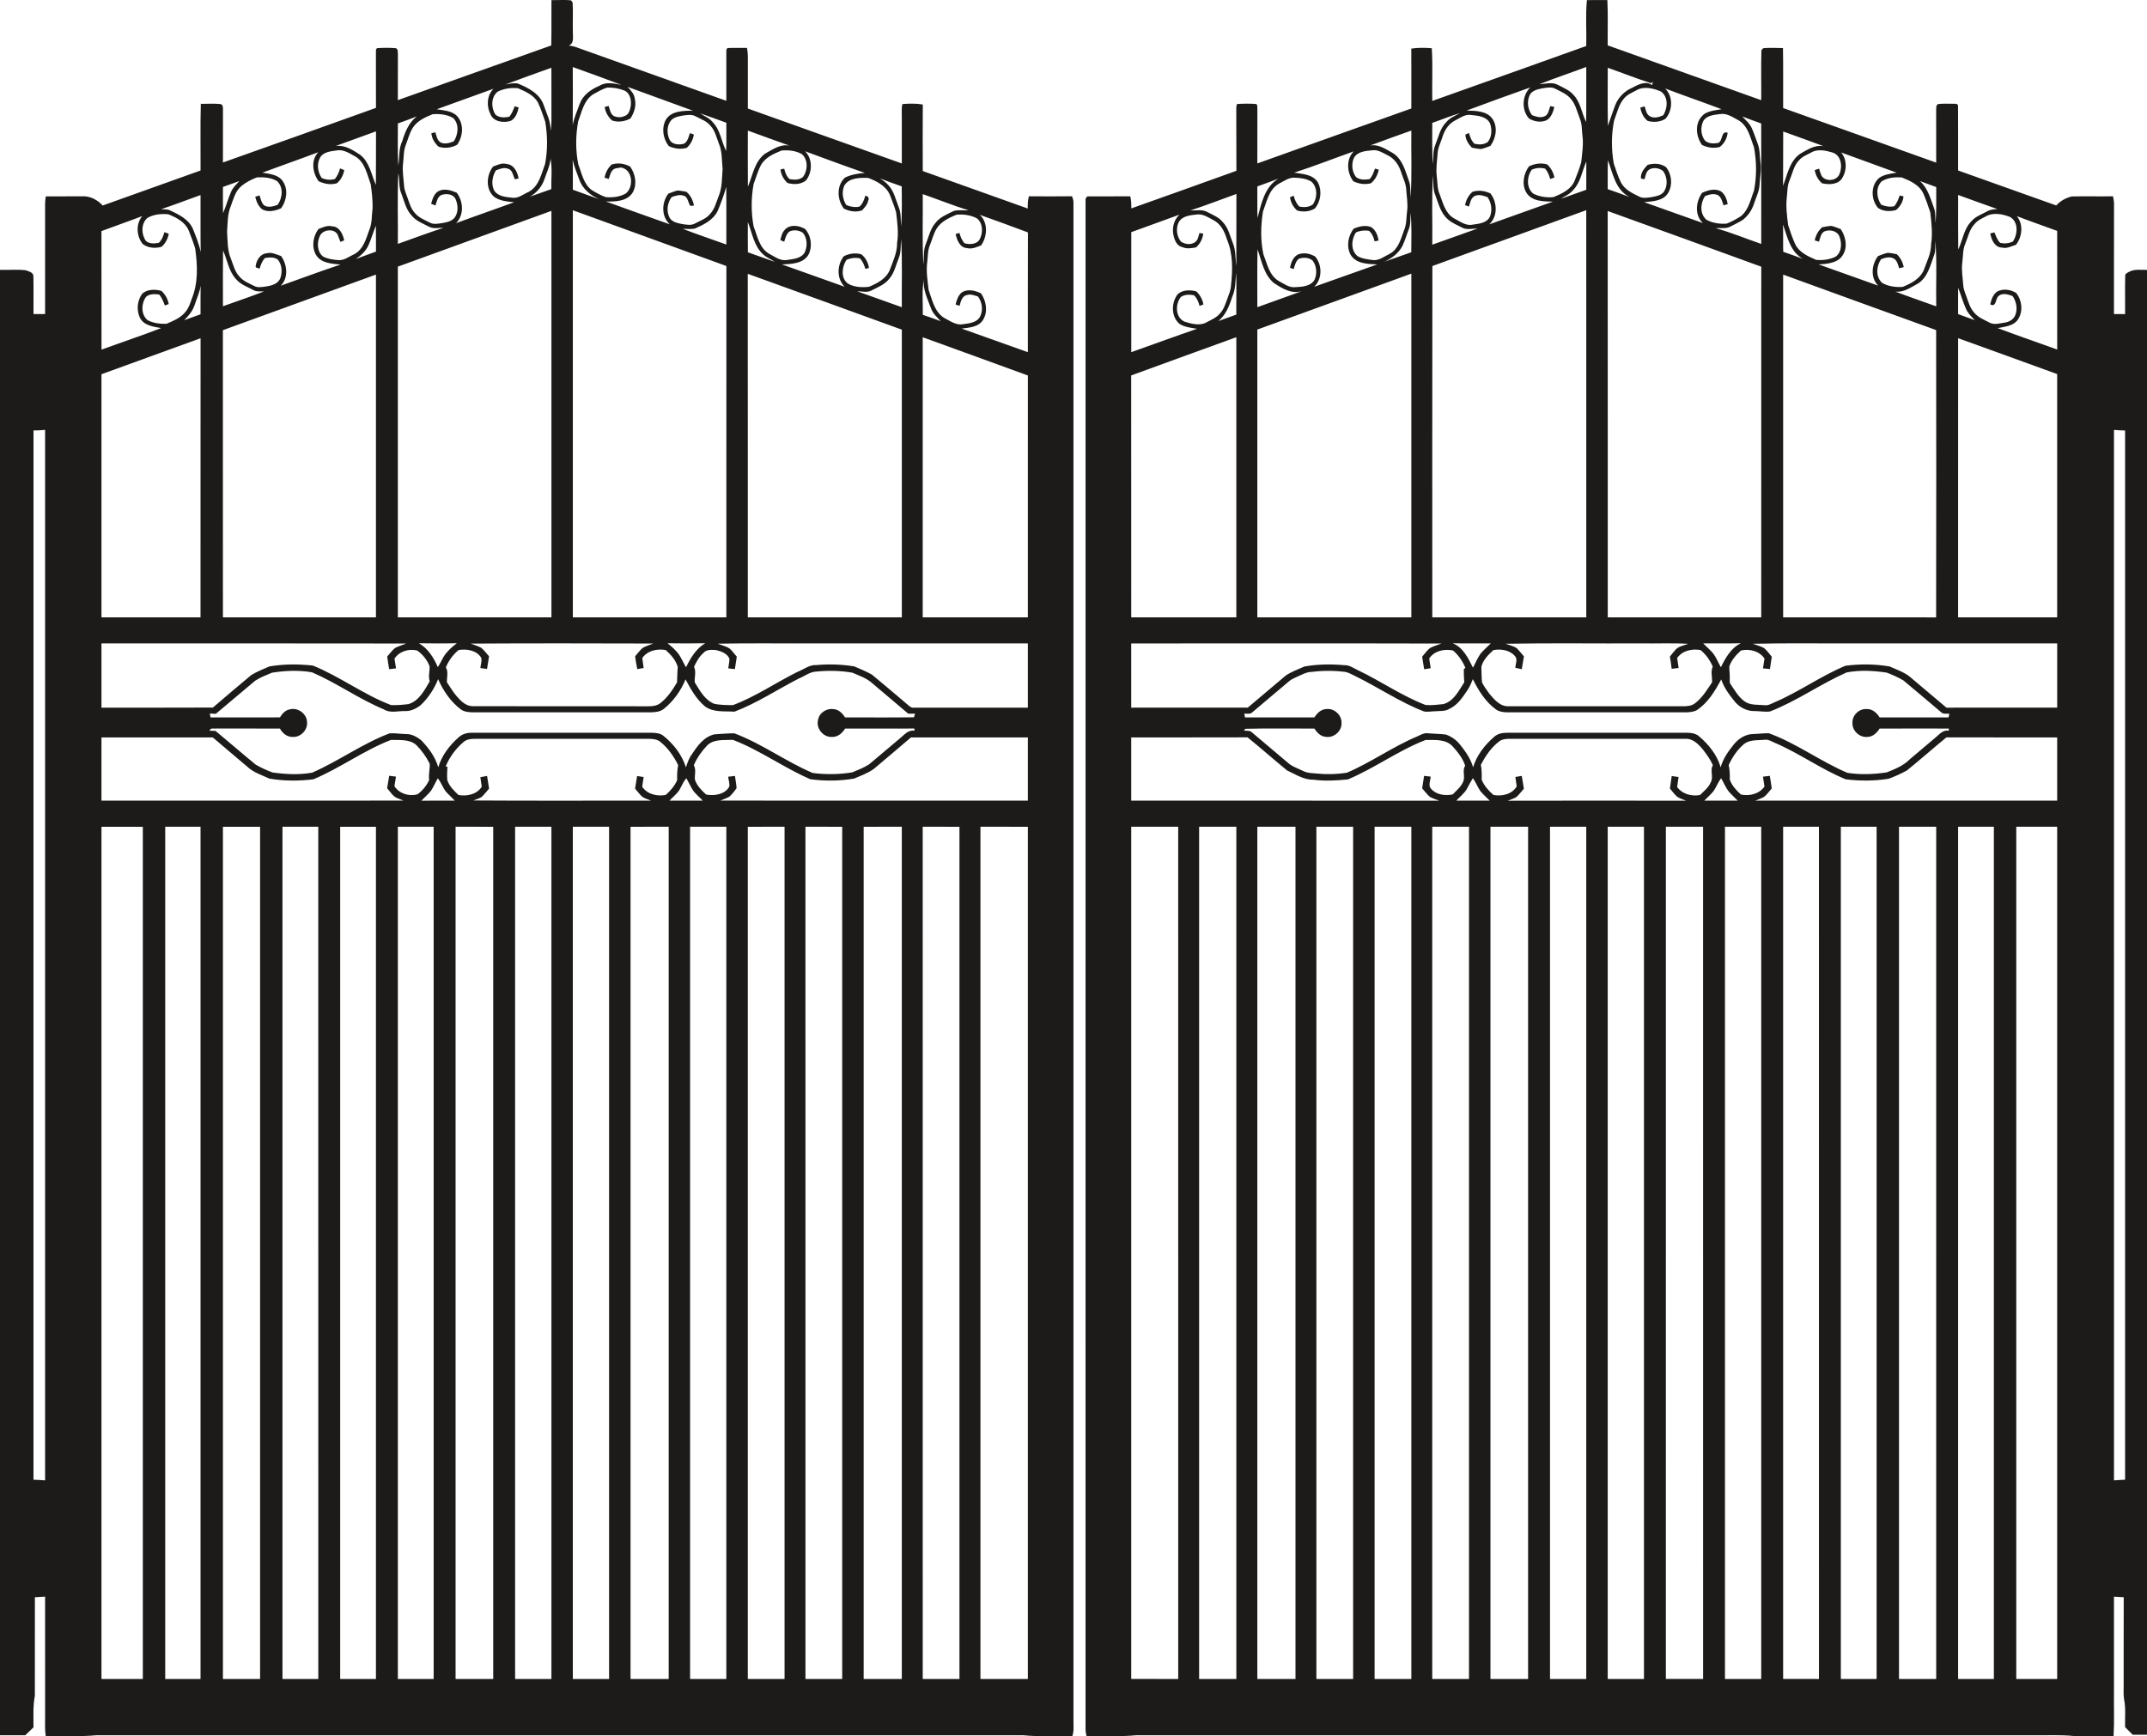 <?xml version="1.0" encoding="UTF-8" standalone="no"?>
<svg
   xmlns:dc="http://purl.org/dc/elements/1.1/"
   xmlns:cc="http://creativecommons.org/ns#"
   xmlns:rdf="http://www.w3.org/1999/02/22-rdf-syntax-ns#"
   xmlns:svg="http://www.w3.org/2000/svg"
   xmlns="http://www.w3.org/2000/svg"
   xmlns:sodipodi="http://sodipodi.sourceforge.net/DTD/sodipodi-0.dtd"
   xmlns:inkscape="http://www.inkscape.org/namespaces/inkscape"
   version="1.1"
   id="Layer_1"
   x="0px"
   y="0px"
   viewBox="-580.954 -456.001 2560 2070.867"
   enable-background="new -580.954 -456.001 2699.908 2184.044"
   xml:space="preserve"
   sodipodi:docname="gate.svg"
   width="2560"
   height="2070.867"
   inkscape:version="1.0.2-2 (e86c870879, 2021-01-15)"><defs
   id="defs11" /><sodipodi:namedview
   pagecolor="#ffffff"
   bordercolor="#666666"
   borderopacity="1"
   objecttolerance="10"
   gridtolerance="10"
   guidetolerance="10"
   inkscape:pageopacity="0"
   inkscape:pageshadow="2"
   inkscape:window-width="1920"
   inkscape:window-height="1017"
   id="namedview9"
   showgrid="false"
   inkscape:zoom="0.38593905"
   inkscape:cx="1279.9998"
   inkscape:cy="1035.4335"
   inkscape:window-x="-8"
   inkscape:window-y="-8"
   inkscape:window-maximized="1"
   inkscape:current-layer="Layer_1" />
<g
   id="g6"
   transform="translate(-69.954,-56.588)">
	<path
   fill="#1d1b19"
   d="m 146.527,-399.249 c 7.74,0.083 15.496,-0.533 23.22,0.2 0.499,0.616 1.498,1.848 1.997,2.48 0.832,11.785 -0.133,23.652 0.316,35.471 -0.2,5.792 1.898,13.299 -4.81,15.996 2.413,0.383 4.86,0.682 7.207,1.415 60.172,21.605 120.377,43.077 180.598,64.516 0.033,-19.558 -0.033,-39.116 0,-58.69 -0.2,-1.798 0.3,-4.694 2.813,-4.278 7.257,-0.349 14.531,0.05 21.805,-0.117 0.583,3.146 0.999,6.308 1.032,9.521 -0.083,20.923 -0.1,41.846 0,62.768 61.204,21.805 122.341,43.793 183.594,65.498 0,-18.359 0.033,-36.719 -0.017,-55.078 0.05,-5.243 -0.499,-10.553 0.599,-15.729 8.106,-0.699 16.362,-0.866 24.418,0.499 -0.183,26.449 -0.117,52.898 -0.033,79.347 41.779,14.831 83.508,29.761 125.237,44.725 -0.117,-4.91 -0.067,-9.87 1.315,-14.598 17.144,0.133 34.289,0.183 51.433,-0.033 0.865,2.364 1.731,4.777 1.714,7.34 0,603.098 0,1206.213 0,1809.327 -0.183,6.691 0.966,13.665 -1.431,20.124 -19.458,-0.716 -38.999,0.766 -58.407,-1.232 -368.42,-0.017 -736.841,0 -1105.261,0 -20.041,1.881 -40.198,0.682 -60.288,1.132 -1.248,-7.207 -0.782,-14.531 -0.782,-21.788 -0.017,-48.221 0,-96.458 -0.017,-144.678 -4.045,0.283 -8.106,0.516 -12.168,0.699 -0.017,39.166 0.05,78.331 -0.033,117.481 -2.43,12.434 -1.548,25.117 -1.648,37.718 -3.296,3.113 -6.558,6.258 -9.804,9.438 -10.037,-0.017 -20.09,-0.017 -30.127,0 V -77.568 c 10.253,0.366 20.59,-0.749 30.777,0.516 3.429,1.315 9.088,2.48 9.038,7.074 0.349,15.047 -0.05,30.111 0.117,45.158 4.611,0 9.238,0 13.849,0 0,-43.826 0.033,-87.653 -0.017,-131.479 0.067,-2.979 0.4,-5.942 0.799,-8.888 14.548,-0.083 29.095,0.05 43.643,-0.1 9.205,-0.483 18.16,4.278 24.218,10.986 38.899,-13.965 77.849,-27.747 116.715,-41.762 0.15,-26.499 -0.433,-53.031 0.3,-79.53 7.673,0.133 15.413,-0.549 23.07,0.233 3.828,0.466 3.262,4.644 3.346,7.49 -0.083,20.756 -0.067,41.496 -0.033,62.252 60.871,-21.589 121.692,-43.26 182.462,-65.132 -0.05,-21.772 0.05,-43.56 -0.067,-65.348 0.3,-1.964 -0.649,-4.727 1.515,-5.876 7.424,-0.499 14.947,-0.583 22.371,0.067 2.863,1.298 2.031,4.944 2.33,7.457 -0.117,18.16 -0.067,36.319 -0.067,54.479 60.987,-21.705 121.875,-43.693 182.929,-65.215 0.449,-18.026 0.016,-36.053 0.233,-54.063 m 25.4,79.813 c 0.117,23.07 0.25,46.14 -0.067,69.21 1.648,-8.772 5.41,-16.928 8.339,-25.3 3.878,-10.62 13.532,-17.377 23.569,-21.572 7.923,-5.11 17.644,-2.663 26.266,-1.082 -19.275,-7.357 -38.733,-14.215 -58.108,-21.256 m -80.196,20.723 c 4.844,-0.766 9.821,-2.014 14.731,-1.065 12.6,5.11 26.299,12.134 30.91,25.95 3.329,10.087 8.905,19.741 7.89,30.743 1.065,-4.294 1.298,-8.722 1.265,-13.133 -0.1,-20.79 0.017,-41.596 -0.067,-62.385 -18.293,6.475 -36.536,13.116 -54.729,19.891 m -9.288,8.605 c -8.106,6.375 -8.073,19.292 -2.647,27.381 4.428,4.061 11.002,3.629 16.529,2.53 2.996,-3.645 4.711,-8.056 6.342,-12.434 1.198,0.333 3.579,0.999 4.761,1.332 -1.248,6.059 -3.529,12.733 -9.221,15.946 -8.422,2.88 -20.74,1.381 -24.402,-7.873 -4.977,-9.554 -4.278,-22.487 3.595,-30.311 -22.587,8.056 -45.091,16.395 -67.695,24.451 7.806,1.248 16.562,1.631 22.97,6.808 9.937,9.105 8.805,25.117 1.431,35.471 -6.908,3.778 -14.747,4.761 -22.271,2.314 -4.527,-4.361 -7.94,-9.654 -8.489,-16.046 1.182,-0.266 3.562,-0.782 4.76,-1.049 1.415,4.344 2.081,9.671 6.425,12.168 5.143,2.297 10.653,0.549 15.58,-1.398 5.293,-8.223 6.808,-20.69 -0.915,-27.93 -7.257,-4.145 -16.062,-5.06 -24.268,-4.461 -8.905,3.612 -18.526,7.856 -23.836,16.362 -3.862,6.275 -5.609,13.516 -8.256,20.34 -2.796,6.941 -2.297,14.598 -3.229,21.905 -1.115,8.955 0.566,17.91 1.198,26.832 0.3,5.16 2.613,9.837 4.245,14.631 2.214,6.275 4.061,13 8.789,17.927 4.428,5.443 11.202,7.94 17.244,11.102 4.86,2.846 10.669,1.381 15.896,0.649 5.543,-0.982 11.884,-2.413 14.964,-7.657 3.695,-6.225 3.179,-14.398 0.25,-20.823 -2.647,-6.159 -10.936,-6.874 -16.578,-5.027 -5.06,2.014 -5.809,8.073 -7.357,12.617 -1.731,-0.666 -3.462,-1.332 -5.193,-1.981 1.565,-5.643 3.279,-11.801 8.605,-15.064 7.141,-3.645 14.98,-1.115 21.872,1.781 8.056,10.47 8.988,26.665 -0.766,36.386 23.003,-8.556 46.24,-16.495 69.293,-24.934 -8.106,-0.932 -17.044,-1.448 -23.852,-6.458 -10.503,-9.088 -9.305,-25.85 -1.265,-36.153 5.177,-1.831 10.52,-4.727 16.146,-3.046 8.689,0.749 13.1,9.637 14.215,17.344 -1.099,0.2 -3.296,0.632 -4.394,0.849 -2.347,-4.378 -2.597,-11.119 -8.256,-12.6 -4.894,-1.898 -9.771,0.4 -14.365,1.981 -4.211,6.924 -5.726,15.729 -2.447,23.336 4.195,7.84 14.132,8.472 21.988,9.338 7.224,1.015 13.1,-4.211 19.358,-6.908 12.5,-6.542 15.214,-21.405 19.774,-33.456 3.129,-16.628 2.946,-33.756 0.133,-50.434 -2.796,-7.524 -5.043,-15.28 -8.572,-22.504 -4.86,-9.221 -15.014,-13.349 -24.019,-17.344 -8.123,-0.832 -16.745,0.466 -24.069,4.111 m 113.436,3.412 c -10.819,7.307 -13.233,20.873 -17.544,32.291 -3.029,16.895 -3.146,34.355 0.216,51.2 4.261,10.603 6.209,23.303 16.046,30.494 5.293,3.279 10.836,6.358 16.728,8.439 8.123,0.599 16.878,-0.25 24.035,-4.478 9.704,-8.073 8.04,-28.762 -6.059,-30.893 -3.246,0.882 -7.307,0.366 -9.737,3.113 -2.813,2.83 -3.396,6.974 -4.711,10.57 -1.265,-0.366 -3.762,-1.132 -5.01,-1.515 1.165,-6.059 3.945,-11.552 8.506,-15.746 7.507,-2.297 15.164,-1.215 22.021,2.463 6.092,8.655 8.506,20.64 3.396,30.294 -6.242,11.285 -20.989,11.635 -32.308,11.368 25.384,9.221 50.834,18.243 76.267,27.281 -10.42,-9.305 -9.937,-25.95 -1.864,-36.619 3.612,-1.332 7.157,-2.813 10.902,-3.745 3.562,0.067 7.058,0.949 10.586,1.481 5.11,4.145 7.84,10.137 9.121,16.462 -1.049,0.117 -3.129,0.349 -4.178,0.449 -3.046,-3.412 -2.58,-10.303 -7.74,-12.084 -4.994,-1.914 -10.07,-0.183 -14.781,1.565 -5.177,6.974 -6.492,16.878 -2.33,24.635 3.212,5.426 9.92,6.508 15.596,7.574 4.927,0.749 10.386,1.814 14.931,-0.915 5.976,-3.246 12.916,-5.443 17.361,-10.869 5.709,-5.759 7.54,-13.865 10.386,-21.172 4.561,-10.32 3.978,-21.888 4.894,-32.907 -1.132,-10.054 -0.3,-20.64 -4.428,-30.094 -2.863,-7.29 -4.478,-15.447 -10.02,-21.322 -4.311,-5.576 -11.235,-7.79 -17.211,-11.019 -4.91,-3.013 -10.869,-1.864 -16.229,-1.099 -5.343,0.982 -11.552,2.131 -14.648,7.124 -3.978,6.075 -3.912,14.281 -1.032,20.806 2.663,6.725 11.685,7.357 17.727,5.46 4.311,-2.68 5.276,-8.073 6.841,-12.517 1.581,0.533 3.163,1.082 4.744,1.615 -1.015,6.159 -3.778,11.701 -8.456,15.896 -7.224,2.164 -14.614,1.082 -21.405,-1.964 -6.874,-8.755 -8.988,-21.272 -3.728,-31.309 6.492,-10.986 21.189,-10.936 32.391,-11.019 -25.883,-9.554 -51.882,-18.826 -77.765,-28.38 3.679,4.161 8.023,8.489 8.539,14.365 2.014,8.206 -0.832,16.495 -5.243,23.37 -6.808,3.545 -14.365,4.794 -21.772,2.397 -4.86,-4.261 -8.04,-9.854 -8.922,-16.279 1.182,-0.266 3.562,-0.816 4.761,-1.082 1.465,4.278 1.981,9.654 6.342,12.101 3.795,1.615 8.189,1.798 12.001,0.1 5.276,-1.182 7.141,-7.107 7.89,-11.801 1.115,-6.908 -0.516,-15.946 -7.74,-18.892 -6.375,-2.48 -13.333,-3.679 -20.157,-3.479 -6.108,1.798 -11.668,5.21 -17.211,8.289 m 127.883,22.421 c 4.96,3.396 11.202,5.626 15.03,10.57 9.171,9.354 10.303,23.12 16.029,34.405 0.466,-11.235 0.133,-22.471 0.233,-33.706 -10.42,-3.745 -20.823,-7.657 -31.293,-11.269 m -360.348,12.068 c 0.017,16.712 -0.466,33.456 0.483,50.151 1.731,-9.654 0.2,-19.924 4.694,-28.962 3.429,-11.069 7.84,-22.254 17.377,-29.561 -7.44,3.013 -15.014,5.643 -22.554,8.372 m 417.273,8.556 c -0.033,22.304 -0.133,44.592 0.067,66.896 5.743,-13.532 7.873,-29.944 20.39,-39.349 9.072,-4.96 18.276,-11.851 29.312,-9.588 -16.662,-5.793 -33.157,-12.051 -49.769,-17.96 m -491.443,18.359 c 11.002,-1.481 20.573,4.877 29.312,10.62 11.152,8.822 13.166,23.503 18.609,35.77 0.25,-21.289 -0.017,-42.578 0.15,-63.85 -16.029,5.826 -32.042,11.668 -48.071,17.461 m -18.826,14.281 c -4.011,7.54 -2.547,16.995 2.147,23.886 5.027,2.164 10.436,2.763 15.729,1.182 3.046,-3.679 4.91,-8.073 6.175,-12.633 1.248,0.516 3.728,1.531 4.977,2.031 -1.099,6.109 -3.945,11.685 -8.739,15.68 -7.44,2.247 -14.847,0.782 -21.755,-2.364 -7.29,-9.804 -9.554,-25.25 -0.466,-34.638 -22.105,8.373 -44.492,16.079 -66.63,24.368 8.772,1.581 19.575,2.314 24.701,10.803 6.258,9.571 4.128,22.637 -2.314,31.625 -6.991,3.196 -15.197,5.11 -22.387,1.498 -4.877,-3.712 -7.141,-9.471 -8.556,-15.213 1.714,-0.516 3.446,-1.015 5.193,-1.515 1.415,4.095 2.097,8.805 5.493,11.868 5.06,3.013 10.969,1.149 16.062,-0.699 5.826,-8.173 7.207,-21.289 -0.932,-28.43 -7.157,-4.078 -15.913,-4.81 -24.002,-4.228 -6.725,2.613 -13.416,5.992 -18.875,10.803 -6.841,5.976 -8.955,15.097 -12.001,23.253 -4.161,9.654 -3.728,20.423 -4.494,30.71 0.699,10.936 0.25,22.387 4.727,32.624 2.863,7.29 4.627,15.463 10.353,21.206 4.511,5.277 11.219,7.707 17.211,10.852 4.294,2.364 9.371,1.165 13.965,0.649 6.508,-0.999 14.198,-2.88 17.111,-9.554 2.663,-7.34 2.28,-16.479 -2.946,-22.62 -4.478,-3.246 -10.104,-2.597 -15.23,-1.848 -3.329,3.595 -5.143,8.123 -6.392,12.8 -1.598,-1.032 -5.576,-0.716 -4.661,-3.579 1.049,-6.791 5.593,-14.365 13.15,-14.847 5.992,-1.681 11.618,1.548 17.161,3.329 7.274,10.253 9.038,25.866 -0.449,35.337 23.752,-8.389 47.355,-17.294 71.274,-25.201 -10.32,-1.032 -23.386,-1.531 -29.279,-11.585 -5.493,-9.671 -3.529,-22.188 3.029,-30.86 5.293,-1.964 10.753,-4.794 16.545,-3.096 8.539,0.333 12.55,9.454 14.098,16.678 -1.132,0.449 -3.379,1.365 -4.511,1.814 -0.965,-2.513 -1.864,-5.06 -2.913,-7.54 -3.129,-9.088 -18.326,-7.623 -21.639,0.566 -3.645,7.707 -3.362,18.559 3.662,24.302 5.41,2.979 11.701,3.812 17.76,4.378 7.457,0.882 13.566,-4.378 20.007,-7.274 10.32,-5.643 13.582,-17.627 17.228,-27.914 3.895,-8.422 2.996,-17.893 4.245,-26.882 0.233,-9.404 -0.932,-18.859 -2.18,-28.163 -4.328,-11.668 -6.658,-25.8 -17.893,-33.074 -7.141,-3.695 -14.398,-9.155 -22.904,-7.44 -7.107,0.999 -16.179,1.731 -19.858,8.955 m 526.132,8.073 c -3.928,7.257 -6.075,15.313 -8.988,22.987 -3.029,16.695 -3.063,33.939 0,50.617 4.511,11.285 6.641,25.101 17.744,32.108 7.008,3.529 13.948,9.538 22.338,7.84 7.49,-1.132 17.078,-1.764 21.039,-9.371 3.229,-7.257 2.88,-16.578 -2.231,-22.887 -4.411,-3.212 -10.686,-3.962 -15.746,-1.897 -4.211,2.813 -5.193,7.99 -6.708,12.434 -1.548,-0.649 -3.096,-1.315 -4.627,-1.981 1.215,-3.995 1.881,-8.439 4.827,-11.618 4.96,-6.658 14.914,-6.375 21.788,-3.063 4.145,1.049 5.859,5.326 7.64,8.772 2.946,7.274 3.029,16.012 -0.516,23.087 -6.209,11.069 -20.756,11.468 -31.942,11.785 25.017,8.922 49.985,17.927 75.019,26.748 -9.854,-9.554 -9.305,-26.033 -1.065,-36.453 6.558,-3.279 13.765,-4.311 20.889,-2.297 5.11,4.061 8.089,9.87 9.155,16.262 -1.099,0.3 -3.279,0.866 -4.361,1.149 -1.315,-4.561 -3.146,-8.972 -6.375,-12.5 -5.476,-1.332 -10.952,-0.483 -16.079,1.665 -5.46,8.123 -7.124,21.122 1.099,27.997 7.54,4.71 17.095,5.16 25.716,4.178 9.887,-4.161 20.59,-9.621 24.818,-20.19 3.845,-10.436 8.838,-20.756 8.672,-32.142 1.947,-12.168 0.266,-24.451 -1.198,-36.569 -2.064,-7.008 -4.727,-13.865 -7.374,-20.673 -4.611,-10.703 -15.646,-16.479 -26.016,-20.29 -9.721,-0.266 -22.587,-0.333 -28.296,9.088 -3.412,7.49 -2.064,16.395 2.247,23.236 5.027,2.18 10.403,3.079 15.829,1.914 3.828,-3.429 5.51,-8.239 6.974,-13.016 3.212,0.483 5.027,3.046 3.296,6.059 -0.866,4.677 -4.261,8.073 -7.29,11.468 -7.357,2.48 -14.748,1.198 -21.588,-2.064 -8.239,-10.719 -9.088,-27.464 1.298,-37.085 7.407,-3.545 15.546,-4.977 23.686,-5.543 -23.886,-8.273 -47.555,-17.094 -71.274,-25.816 9.138,9.138 8.855,25.001 1.015,34.838 -6.225,4.944 -14.631,5.027 -22.005,2.979 -4.611,-4.328 -7.623,-9.837 -8.389,-16.146 1.115,-0.233 3.362,-0.716 4.478,-0.949 1.149,4.627 2.713,9.255 6.458,12.467 5.51,1.015 12.101,1.265 16.329,-3.046 5.326,-7.773 5.776,-19.957 -1.565,-26.649 -7.274,-4.194 -16.096,-5.16 -24.352,-4.394 -9.138,3.779 -19.191,7.957 -24.368,16.961 m -251.09,-7.241 c -0.666,8.539 -4.577,16.229 -7.224,24.235 -2.963,8.938 -9.321,16.678 -17.627,21.139 8.622,-2.929 17.144,-6.109 25.75,-9.072 -0.3,-12.068 1.332,-24.435 -0.899,-36.303 m 26.349,1.248 c 0.433,11.918 0.133,23.836 0.183,35.753 10.486,3.912 21.039,7.524 31.542,11.368 -10.253,-4.478 -19.808,-12.168 -23.686,-22.987 -2.896,-7.956 -6.192,-15.829 -8.04,-24.135 m -207.863,16.146 c -1.332,28.047 -0.25,56.16 -0.599,84.224 18.16,-6.342 36.153,-13.249 54.462,-19.175 -6.059,0.033 -12.667,1.615 -18.16,-1.748 -6.725,-3.545 -14.265,-6.242 -19.258,-12.251 -7.274,-7.224 -9.271,-17.627 -12.867,-26.832 -3.395,-7.657 -1.731,-16.229 -3.579,-24.219 m 574.219,6.159 c 3.645,2.347 7.324,4.777 10.12,8.139 6.691,7.058 8.589,16.928 12.101,25.667 3.362,7.424 2.247,15.746 3.096,23.636 1.148,-15.963 0.866,-31.975 0.699,-47.971 -8.722,-3.029 -17.411,-6.125 -26.016,-9.471 m -783.347,10.153 c 0,10.436 -0.133,20.873 0.1,31.309 3.595,-8.223 5.876,-16.928 9.438,-25.151 2.031,-5.277 6.358,-9.038 10.02,-13.149 -6.558,2.247 -13.033,4.677 -19.558,6.991 m 589.815,28.763 c -5.293,10.836 -16.678,16.296 -27.181,20.906 -4.661,0.982 -9.521,0.233 -14.231,0.35 17.128,6.575 34.538,12.484 51.816,18.676 0,-22.92 0.083,-45.84 -0.05,-68.76 -2.996,9.754 -6.275,19.458 -10.353,28.829 m 244.582,-20.19 c 0.316,27.897 -0.816,55.827 0.816,83.691 0.965,-8.289 -0.416,-17.061 3.112,-24.884 3.263,-8.173 5.11,-17.261 10.969,-24.119 5.393,-7.307 14.148,-10.669 22.021,-14.564 5.709,-1.698 11.851,-0.499 17.744,-0.749 -18.442,-5.826 -36.403,-13.016 -54.662,-19.375 m -908.168,17.993 c 3.362,0.3 6.958,-0.183 10.137,1.182 10.769,4.977 22.554,10.62 27.714,22.055 3.629,9.121 7.474,18.293 9.388,27.947 -0.416,-22.687 -0.05,-45.374 -0.2,-68.061 -15.68,5.593 -31.209,11.651 -47.039,16.878 m 490.977,1.232 c -0.017,161.856 -0.017,323.712 0,485.568 61.021,0 122.024,0.017 183.028,0 0.033,-139.685 -0.05,-279.37 0.05,-419.054 -61.021,-22.221 -122.041,-44.342 -183.078,-66.513 m -208.662,67.262 c -0.033,139.435 0,278.87 0,418.305 61.054,0 122.091,0.017 183.145,0 -0.017,-161.606 0.017,-323.212 -0.017,-484.819 -61.037,22.188 -122.091,44.326 -183.128,66.513 m -298.994,-57.841 c -7.274,6.941 -7.024,19.375 -1.332,27.215 4.128,3.695 10.17,3.113 15.247,2.28 3.679,-3.379 5.376,-8.073 6.708,-12.75 1.748,0.599 3.462,1.215 5.21,1.831 -1.082,6.075 -3.912,11.485 -8.556,15.596 -7.54,2.18 -15.963,1.498 -22.387,-3.196 -7.623,-9.221 -8.506,-24.052 -0.682,-33.407 -16.112,6.209 -32.458,11.785 -48.62,17.877 0.1,47.122 -0.05,94.244 0.067,141.383 23.669,-8.655 47.588,-16.595 71.074,-25.7 -9.188,-1.714 -20.54,-2.913 -25.267,-12.301 -4.394,-9.221 -3.262,-21.106 3.146,-29.162 6.425,-5.043 15.014,-4.977 22.587,-2.863 4.411,4.294 7.574,9.538 8.572,15.663 -1.531,0.583 -3.063,1.165 -4.577,1.748 -1.764,-4.611 -3.479,-9.321 -6.774,-13.116 -5.26,-0.749 -11.385,-0.949 -15.613,2.746 -5.909,7.973 -6.242,20.973 1.681,27.764 6.841,3.679 14.997,4.661 22.671,4.411 8.322,-3.595 17.377,-7.241 23.003,-14.714 3.529,-4.344 5.226,-9.754 7.058,-14.947 7.84,-18.975 6.991,-40.264 4.111,-60.238 -2.214,-7.324 -4.96,-14.514 -7.79,-21.622 -4.378,-10.004 -14.631,-15.264 -24.218,-19.108 -8.539,-0.766 -17.86,-0.017 -25.317,4.611 m 941.258,12.683 c -3.529,6.026 -5.143,12.9 -7.773,19.308 -2.73,6.292 -2.413,13.249 -3.196,19.924 -1.581,11.202 0.3,22.504 1.581,33.639 4.328,11.918 6.924,26.299 18.592,33.456 7.058,3.562 14.165,9.138 22.571,7.474 7.191,-1.032 16.312,-1.764 20.157,-9.005 3.978,-7.607 2.53,-17.144 -2.414,-23.969 -4.161,-1.315 -8.506,-3.229 -12.916,-1.881 -6.175,0.866 -7.707,8.006 -9.088,13 -1.598,-0.549 -3.179,-1.082 -4.744,-1.631 1.398,-5.493 3.146,-11.302 7.94,-14.814 7.141,-3.945 15.43,-1.814 22.371,1.498 6.242,9.088 8.539,22.021 2.397,31.692 -5.26,8.672 -16.545,9.171 -25.517,10.353 26.332,9.371 52.665,18.776 78.997,28.147 0.05,-47.621 -0.1,-95.226 0.083,-142.847 -19.025,-7.257 -38.233,-14.032 -57.359,-20.956 10.07,9.471 9.021,25.833 1.448,36.502 -5.293,1.914 -10.769,4.677 -16.545,3.179 -8.655,-0.3 -12.284,-9.687 -13.765,-16.878 1.515,-0.416 3.029,-0.816 4.577,-1.215 1.049,4.494 2.979,8.722 5.909,12.317 6.392,1.731 15.297,1.448 18.543,-5.393 3.745,-7.74 3.562,-18.842 -3.812,-24.451 -7.457,-3.795 -16.212,-5.093 -24.468,-4.128 -8.872,3.762 -18.326,8.156 -23.569,16.678 m -224.94,-8.123 c -0.033,12.068 -0.117,24.135 0.05,36.186 10.719,3.695 21.339,7.657 32.075,11.385 -4.511,-3.212 -9.821,-5.01 -13.815,-8.855 -11.086,-9.904 -13.1,-25.55 -18.309,-38.716 m -452.461,28.014 c -3.096,6.841 -8.888,12.051 -14.98,16.196 7.94,-3.146 16.046,-5.809 24.035,-8.855 -0.05,-10.27 0.083,-20.556 -0.1,-30.826 -3.412,7.673 -5.426,15.863 -8.955,23.486 m 632.36,15.097 c -3.312,8.106 -5.06,17.161 -10.786,24.035 -5.376,7.424 -14.182,10.703 -22.038,14.731 -5.16,2.746 -11.302,0.649 -16.762,0.799 17.777,6.308 35.504,12.7 53.281,18.992 -0.316,-27.048 0.832,-54.13 -0.816,-81.144 -0.899,7.524 0.266,15.463 -2.88,22.587 m -805.651,-9.072 c -0.3,22.154 -0.083,44.326 -0.117,66.48 16.279,-5.859 32.691,-11.319 48.82,-17.577 -4.261,-0.35 -8.922,0.499 -12.783,-1.831 -7.091,-3.845 -15.197,-6.591 -20.473,-13 -8.722,-9.404 -10.303,-22.754 -15.447,-34.072 m -0.183,95.026 c 0.1,114.168 0,228.353 0.05,342.521 60.821,0 121.642,0.017 182.462,0 0.017,-136.273 0,-272.545 0,-408.834 -60.837,22.105 -121.692,44.142 -182.512,66.314 m 625.835,-67.213 c 0.15,136.572 0.017,273.144 0.067,409.733 61.22,0.017 122.424,0 183.644,0 0,-114.384 0.017,-228.752 0,-343.137 -61.254,-22.155 -122.407,-44.575 -183.711,-66.597 m 208.728,48.92 c 7.191,2.347 14.281,4.944 21.372,7.574 -4.328,-4.71 -9.454,-9.088 -11.585,-15.313 -4.145,-11.368 -10.07,-22.62 -8.472,-35.171 -2.58,14.148 -1.115,28.613 -1.315,42.911 m -861.129,-34.904 c -1.015,8.123 -4.71,15.546 -7.191,23.27 -2.28,7.074 -7.157,12.833 -12.334,17.993 6.442,-2.413 12.916,-4.744 19.425,-6.974 0.083,-11.435 -0.067,-22.87 0.1,-34.289 m 861.029,61.653 c -0.017,111.355 0,222.71 0,334.065 41.795,0 83.575,0.017 125.37,0 0.033,-96.158 -0.033,-192.316 0.017,-288.474 C 672.842,33.121 631.013,18.024 589.217,2.827 m -979.225,44.093 c 0,96.657 -0.017,193.315 0,289.972 39.365,0.017 78.731,0 118.096,0 0.067,-110.956 -0.067,-221.928 0.067,-332.883 -39.399,14.265 -78.797,28.546 -118.163,42.911 m -81.044,67.063 c -0.05,417.157 -0.017,834.314 -0.033,1251.47 4.627,0.116 9.238,0.416 13.865,0.766 0.017,-417.656 0,-835.296 0,-1252.935 -4.594,0.483 -9.221,0.699 -13.832,0.699 m 81.044,254.019 c 0,25.533 -0.017,51.067 0,76.6 44.276,-0.067 88.568,0.15 132.844,-0.117 15.03,-13.066 30.377,-25.783 45.591,-38.633 6.841,-4.311 14.514,-7.207 21.888,-10.453 17.094,-2.896 34.572,-2.88 51.783,-0.999 32.291,13.116 60.488,34.688 93.129,47.105 6.908,0.333 13.899,-0.283 20.756,-1.132 12.667,-3.728 19.208,-16.595 25.384,-27.198 -1.914,-5.976 0.15,-12.084 -0.167,-18.093 -2.929,-7.474 -8.206,-14.048 -14.748,-18.626 -9.804,-2.513 -21.555,0.949 -27.081,9.754 0.632,3.828 1.232,7.69 1.831,11.552 -2.73,0.3 -5.476,0.632 -8.189,0.949 -0.899,-5.01 -1.648,-10.054 -2.33,-15.097 3.129,-3.396 5.759,-7.307 9.388,-10.187 4.228,-2.18 8.838,-3.495 13.233,-5.326 -121.109,-0.266 -242.201,-0.05 -363.31,-0.1 m 378.54,-0.2 c 10.919,6.309 17.61,17.244 22.521,28.496 1.781,-2.946 3.495,-5.909 5.06,-8.955 3.762,-8.089 10.62,-14.215 17.561,-19.575 -15.047,0.366 -30.094,0.283 -45.141,0.033 m 61.653,0.416 c 4.245,1.648 8.755,2.83 12.75,5.093 3.479,2.946 6.109,6.741 9.205,10.07 -0.782,5.027 -1.548,10.07 -2.43,15.097 -2.647,-0.383 -5.293,-0.766 -7.923,-1.132 0.283,-4.028 1.997,-8.239 1.015,-12.201 -5.426,-8.972 -17.344,-10.886 -26.932,-9.288 -6.741,5.526 -11.884,12.617 -15.23,20.673 3.196,5.26 1.065,11.901 1.232,17.744 3.812,5.693 7.274,11.652 11.785,16.828 5.06,5.793 11.152,12.018 19.491,11.751 69.41,0.216 138.836,-0.017 208.245,0.117 5.46,0.067 11.435,-0.516 15.713,-4.311 8.04,-6.558 13.982,-15.313 19.175,-24.202 0.316,-6.092 0.266,-12.217 0.866,-18.293 -2.297,-8.223 -8.123,-14.664 -14.331,-20.24 -10.12,-1.981 -21.838,0.666 -27.997,9.504 0.549,3.945 1.115,7.906 1.648,11.868 -2.53,0.416 -5.06,0.866 -7.574,1.315 -1.099,-5.043 -1.964,-10.104 -2.597,-15.214 2.929,-3.362 5.526,-7.058 8.922,-9.954 3.928,-2.397 8.456,-3.529 12.65,-5.326 -72.556,-0.183 -145.128,-0.366 -217.683,0.1 m 234.744,-0.399 c 4.927,3.778 9.571,8.056 13.383,12.983 3.296,4.994 5.643,10.536 8.705,15.663 5.343,-11.136 11.918,-22.204 22.854,-28.679 -14.98,0.316 -29.961,0.25 -44.941,0.033 m 59.672,0.483 c 3.529,1.248 7.124,2.397 10.619,3.812 5.609,1.914 8.389,7.623 12.317,11.668 -0.816,4.944 -1.581,9.887 -2.297,14.847 -2.647,-0.283 -5.293,-0.583 -7.906,-0.866 0.566,-3.779 1.298,-7.54 1.481,-11.352 -2.563,-6.542 -9.787,-8.938 -16.012,-10.52 -5.11,-0.233 -11.502,-0.982 -15.08,3.512 -5.143,4.411 -8.339,10.47 -11.185,16.495 2.83,5.859 0.349,12.351 0.866,18.509 5.992,9.837 12.084,21.206 23.403,25.683 7.224,1.398 14.714,1.448 22.071,1.515 27.198,-10.203 51.25,-26.898 77.183,-39.765 7.424,-2.863 14.098,-8.589 22.487,-8.04 14.997,-1.348 30.161,-0.849 45.008,1.581 7.091,3.029 14.315,6.009 21.056,9.771 13.749,11.252 27.198,22.904 40.813,34.339 2.896,2.23 5.543,5.842 9.687,5.143 45.158,-0.067 90.316,-0.017 135.474,-0.033 0.017,-25.55 0,-51.1 0,-76.634 -83.425,0 -166.833,0 -250.257,0 -39.914,0.217 -79.829,-0.449 -119.727,0.333 m -531.225,34.572 c -6.858,2.846 -13.948,5.543 -20.174,9.654 -15.696,13.033 -31.143,26.399 -46.856,39.415 -2.38,-0.133 -4.761,-0.25 -7.141,-0.366 0.216,1.165 0.632,3.495 0.849,4.661 27.581,0 55.178,0.083 82.759,-0.05 2.696,-4.594 6.691,-8.872 12.234,-9.654 9.205,-2.18 19.158,5.027 20.007,14.431 1.431,9.504 -6.974,18.875 -16.562,18.559 -6.808,0.35 -12.617,-4.178 -15.663,-9.954 -25.3,-0.2 -50.584,0.033 -75.868,-0.117 -2.746,0.499 -7.157,-1.315 -8.04,2.63 2.33,0.083 4.694,0.166 7.041,0.25 16.079,13.266 31.775,26.982 47.904,40.198 6.325,3.745 13.183,6.724 20.057,9.371 15.63,2.147 31.725,3.029 47.322,0.216 31.642,-13.882 59.872,-34.622 92.28,-46.889 6.575,-0.433 13.133,0.749 19.708,0.866 6.625,-0.166 12.783,3.279 17.86,7.224 8.938,9.171 16.895,19.941 20.49,32.374 4.095,-13.948 13.333,-26.049 24.152,-35.57 4.228,-4.078 10.12,-5.709 15.896,-5.576 71.557,0.017 143.13,0.05 214.704,-0.017 4.894,0.067 10.237,0.649 14.115,3.978 11.918,9.671 21.772,22.471 26.416,37.235 1.798,-5.326 3.562,-10.769 6.991,-15.297 6.608,-10.22 14.531,-21.289 27.148,-24.052 7.873,-0.416 15.746,-1.282 23.619,-1.182 32.791,12.317 61.254,33.573 93.378,47.272 15.663,2.031 31.609,1.798 47.189,-0.699 6.858,-2.83 13.899,-5.593 20.157,-9.621 12.4,-10.336 24.718,-20.806 37.052,-31.243 5.06,-4.095 9.721,-10.237 17.061,-8.789 -0.05,-0.649 -0.166,-1.964 -0.233,-2.63 -27.514,0.017 -55.028,-0.067 -82.543,0.05 -3.379,5.426 -8.805,10.27 -15.613,9.97 -10.253,0.599 -19.158,-9.987 -16.712,-19.974 1.149,-8.556 10.087,-14.481 18.443,-13.216 6.159,0.333 10.686,5.027 13.882,9.87 27.348,0 54.729,0.25 82.06,-0.117 0.366,-1.082 1.065,-3.246 1.415,-4.328 -2.746,0 -5.443,0.033 -8.156,0.067 -14.065,-12.034 -28.313,-23.852 -42.378,-35.87 -6.874,-6.408 -15.963,-9.538 -24.468,-13.116 -14.082,-2.38 -28.463,-2.73 -42.661,-1.282 -7.873,0.183 -14.115,5.609 -21.172,8.372 -25.567,13.1 -49.652,29.229 -76.617,39.465 -11.818,-0.866 -24.968,1.232 -35.104,-6.292 -10.336,-8.572 -16.978,-20.573 -23.186,-32.225 -5.476,13.499 -14.331,25.8 -25.667,34.988 -4.411,3.745 -10.553,4.211 -16.096,4.311 -71.024,-0.083 -142.048,-0.017 -213.073,-0.033 -4.627,-0.216 -9.637,-0.716 -13.383,-3.695 -12.034,-9.188 -20.79,-22.088 -26.782,-35.853 -4.694,11.701 -11.785,22.521 -20.989,31.176 -5.343,4.061 -11.818,7.29 -18.709,6.858 -8.439,-0.1 -17.594,2.863 -25.217,-2.081 -29.695,-12.334 -55.977,-31.426 -85.489,-44.109 -15.713,-2.797 -31.925,-2.014 -47.638,0.432 m -203.385,77.249 c 0,25.117 0,50.251 0,75.369 120.044,0 240.087,0.083 360.131,-0.05 -2.164,-0.866 -4.311,-1.698 -6.458,-2.547 -6.026,-1.864 -9.088,-7.806 -13.066,-12.184 0.816,-4.96 1.581,-9.904 2.447,-14.847 2.696,0.3 5.376,0.632 8.089,0.982 -0.583,3.778 -1.165,7.573 -1.814,11.368 5.559,8.972 17.527,12.55 27.464,9.754 6.026,-4.394 10.869,-10.353 13.965,-17.161 -1.049,-6.475 1.065,-12.933 0.599,-19.325 -4.061,-8.223 -9.504,-15.896 -16.029,-22.354 -8.223,-7.241 -19.991,-5.676 -30.111,-6.059 -32.374,12.5 -60.571,33.556 -92.513,46.972 -17.377,2.147 -35.138,2.147 -52.415,-0.816 -9.171,-4.278 -19.292,-7.324 -26.732,-14.481 -13.532,-11.618 -27.314,-22.937 -40.797,-34.622 -44.259,-0.033 -88.501,-0.033 -132.76,-10e-5 m 965.16,0.017 c -14.564,12.667 -29.478,24.918 -44.142,37.435 -7.107,5.16 -15.546,8.173 -23.553,11.602 -17.194,2.979 -34.904,3.096 -52.182,0.799 -31.775,-13.699 -60.005,-34.572 -92.363,-46.989 -10.486,0.632 -23.12,-1.382 -31.11,7.107 -6.342,6.791 -11.901,14.581 -15.53,23.17 3.163,5.376 0.632,11.652 1.381,17.461 2.48,7.107 7.84,12.534 13.283,17.494 9.737,1.798 21.905,0.1 27.464,-9.055 1.115,-3.928 -0.866,-8.173 -1.165,-12.168 2.696,-0.35 5.376,-0.682 8.089,-0.982 0.599,4.844 1.698,9.671 1.931,14.581 -2.397,3.679 -5.31,7.057 -8.472,10.104 -3.396,2.031 -7.257,3.146 -10.869,4.744 122.224,0.15 244.448,0.033 366.673,0.05 0,-25.117 0,-50.251 0,-75.369 -46.472,-0.017 -92.962,-0.067 -139.435,0.017 m -533.805,5.759 c -9.105,7.756 -16.329,17.81 -20.973,28.796 0.533,0.1 1.581,0.283 2.114,0.366 -0.183,5.243 -0.649,10.52 -0.167,15.78 2.214,7.34 7.906,12.767 13.316,17.877 10.137,1.914 21.988,-0.599 27.814,-9.821 -0.566,-3.795 -1.149,-7.59 -1.731,-11.368 2.68,-0.516 5.36,-1.015 8.056,-1.481 0.832,5.01 1.598,10.053 2.397,15.08 -3.013,3.346 -5.659,7.041 -8.988,10.104 -3.079,1.781 -6.542,2.746 -9.837,4.061 70.641,0.499 141.299,0.117 211.941,0.183 -3.479,-1.481 -7.307,-2.364 -10.403,-4.577 -3.262,-2.896 -5.809,-6.442 -8.639,-9.721 0.782,-5.027 1.565,-10.037 2.413,-15.03 2.597,0.366 5.226,0.749 7.84,1.182 -0.583,3.828 -1.165,7.69 -1.781,11.535 6.026,9.138 17.76,11.701 27.98,9.887 5.759,-4.977 10.753,-10.836 13.782,-17.877 -0.333,-5.976 0.05,-11.951 1.115,-17.81 -5.127,-10.27 -11.851,-19.974 -20.756,-27.314 -3.745,-3.329 -8.972,-3.945 -13.765,-3.995 -69.393,0.033 -138.786,0.033 -208.162,0 -4.794,-0.033 -9.954,0.699 -13.565,4.145 m -30.41,42.927 c -2.796,4.944 -4.977,10.237 -8.123,14.98 -3.412,4.261 -7.623,7.773 -11.385,11.718 13.283,-0.05 26.565,0.017 39.848,-0.033 -3.163,-3.246 -6.475,-6.358 -9.604,-9.637 -4.677,-4.96 -6.292,-11.918 -10.736,-17.028 m 285.578,17.361 c -2.979,3.196 -6.225,6.175 -9.288,9.321 13.249,0 26.499,0 39.732,0 -3.728,-3.978 -8.006,-7.457 -11.352,-11.785 -3.079,-4.777 -5.376,-10.02 -8.173,-14.964 -4.86,4.994 -6.209,12.301 -10.919,17.427 m -610.522,40.447 c 0,338.825 0,677.634 0,1016.46 14.032,0.017 28.08,0.017 42.112,0 0,-338.826 0.017,-677.635 0,-1016.46 -14.032,0 -28.08,-0.017 -42.112,0 m 139.818,0 c 0,338.825 0,677.634 0,1016.46 14.231,0 28.463,0 42.711,0 0.017,-338.826 0.017,-677.651 -0.017,-1016.46 -14.231,0 -28.463,-0.017 -42.694,0 m 137.571,0 c -0.067,338.809 -0.033,677.634 0,1016.46 14.231,0 28.463,0.017 42.694,-0.017 0,-338.809 0,-677.618 0,-1016.443 -14.231,-0.017 -28.463,-10e-5 -42.694,-10e-5 m 139.818,0 c -0.05,338.809 -0.033,677.634 0,1016.46 14.431,0 28.862,0 43.294,0 0.017,-338.826 0.033,-677.651 -0.017,-1016.46 -14.431,0 -28.862,0 -43.277,0 m -493.208,0.017 c 0,338.809 0,677.634 0,1016.443 16.429,0 32.874,0 49.303,0 0.017,-338.809 0,-677.635 0,-1016.443 -16.429,-0.033 -32.874,-0.033 -49.303,0 m 144.811,0 c 0,338.809 -0.017,677.618 0,1016.443 14.764,0 29.528,0 44.309,0 0.017,-338.826 0,-677.635 0,-1016.443 -14.764,-0.033 -29.545,-0.033 -44.309,0 m 139.818,0 c 0,338.809 -0.017,677.634 0,1016.443 14.215,0 28.43,0 42.645,0 0.017,-338.826 0,-677.635 0,-1016.443 -14.215,-0.033 -28.43,-0.033 -42.645,0 m 137.588,-0.017 c 0,338.825 -0.017,677.634 0,1016.46 14.964,0 29.911,0 44.875,0 0.017,-338.809 0,-677.635 0,-1016.443 -14.964,-0.033 -29.911,-0.017 -44.875,-0.017 m 139.818,0 c 0,338.825 -0.017,677.651 0,1016.46 14.398,0 28.812,0 43.21,0 0.017,-338.809 0.017,-677.635 0,-1016.46 -14.415,-0.017 -28.812,0 -43.21,0 m 68.81,0.017 c 0,338.809 -0.017,677.618 0,1016.443 15.164,0 30.327,0 45.491,0 0.017,-338.826 0,-677.635 0,-1016.46 -15.164,-0.017 -30.327,-0.017 -45.491,0.017 m 71.007,-0.017 c 0,338.825 -0.017,677.634 0,1016.46 14.398,0 28.812,0 43.21,0 0.017,-338.809 0,-677.635 0,-1016.46 -14.415,-0.017 -28.812,0 -43.21,0 m 68.81,0.017 c 0,338.809 -0.017,677.618 0,1016.443 14.614,0 29.212,0 43.826,0 0.017,-338.826 0,-677.635 0,-1016.46 -14.598,-0.017 -29.212,-0.017 -43.826,0.017 m 68.727,-0.017 c 0,338.825 -0.017,677.634 0.033,1016.46 14.598,0 29.195,0 43.793,0 0.017,-338.809 0,-677.635 0,-1016.443 -14.614,-0.033 -29.212,-0.033 -43.826,-0.017 m 69.426,0.017 c 0,338.809 -0.017,677.618 0,1016.443 15.164,0 30.327,0 45.491,0 0.017,-338.826 0,-677.635 0,-1016.46 -15.164,-0.017 -30.327,-0.017 -45.491,0.017 m 70.392,-0.017 c 0,338.825 -0.017,677.634 0.033,1016.46 14.598,0 29.195,0 43.793,0 0.017,-338.809 0,-677.635 0,-1016.443 -14.614,-0.033 -29.212,-0.033 -43.826,-0.017 m 68.86,0 c 0,338.825 -0.017,677.634 0,1016.46 18.842,0 37.684,0 56.526,0 0.017,-338.809 0,-677.635 0,-1016.443 -18.842,-0.033 -37.684,-0.017 -56.526,-0.017 z"
   id="path2" />
	<path
   fill="#1d1b19"
   d="m 1381.153,-399.299 c 8.139,0 16.279,0 24.418,-0.05 0.915,17.993 0.183,36.036 0.4,54.046 61.02,21.738 122.041,43.543 183.045,65.365 0.216,-19.891 -0.416,-39.831 0.266,-59.706 0.549,-0.583 1.631,-1.731 2.18,-2.297 7.79,-0.766 15.663,-0.15 23.503,-0.133 0.433,23.836 0.033,47.671 0.2,71.524 60.871,21.588 121.658,43.427 182.479,65.099 0.033,-20.806 0.05,-41.629 -0.033,-62.452 0.3,-2.53 -0.649,-6.258 2.414,-7.424 6.392,-0.716 12.883,-0.349 19.325,-0.316 1.864,-0.233 4.71,0.333 4.344,2.896 0.216,25.55 0,51.117 0.083,76.667 39.033,13.832 77.982,27.914 117.031,41.696 4.777,-5.41 11.552,-9.121 18.526,-10.736 16.379,-0.366 32.757,0.117 49.153,-0.183 0.599,2.963 1.165,5.942 1.198,8.972 -0.133,43.826 -0.017,87.669 -0.067,131.512 4.411,0 8.822,0.017 13.266,0.017 0.133,-15.014 -0.25,-30.044 0.116,-45.058 -0.466,-3.229 2.963,-4.461 5.293,-5.676 6.408,-3.196 13.799,-1.814 20.706,-2.014 v 1747.158 c -5.693,-0.017 -11.352,-0.017 -17.011,0 -3.046,-3.029 -6.059,-6.042 -9.088,-9.055 -0.399,-11.086 1.016,-22.288 -1.215,-33.224 -0.849,-5.326 -0.533,-10.703 -0.516,-16.046 0.083,-35.237 -0.1,-70.475 0.083,-105.696 -3.912,-0.2 -7.756,-0.383 -11.635,-0.666 0.017,37.717 0,75.452 0.017,113.169 -0.266,17.66 0.549,35.337 -0.482,52.981 -15.563,0.333 -31.143,0.266 -46.689,0.117 -17.71,-1.815 -35.537,-0.649 -53.281,-0.966 -355.104,0 -710.209,0 -1065.313,-0.017 -19.708,1.964 -39.532,0.616 -59.289,1.199 -0.633,-2.78 -1.215,-5.609 -1.215,-8.439 0.083,-608.424 0.033,-1216.866 0.017,-1825.307 0.499,-0.716 1.498,-2.131 1.997,-2.846 17.111,-0.1 34.222,0.067 51.333,-0.083 1.132,4.71 1.282,9.571 1.215,14.398 41.779,-14.914 83.608,-29.711 125.32,-44.825 -0.216,-24.052 0.05,-48.121 -0.15,-72.173 0.15,-2.497 -0.316,-5.243 0.966,-7.507 7.524,-0.483 15.13,-0.566 22.671,-0.017 2.114,1.165 1.182,3.878 1.515,5.842 -0.1,21.688 -0.033,43.377 -0.05,65.065 61.204,-21.855 122.374,-43.793 183.611,-65.531 0.017,-23.819 0.083,-47.621 -0.033,-71.44 8.073,-1.149 16.296,-1.149 24.418,-0.4 1.381,20.873 0.116,41.912 0.583,62.835 61.204,-21.838 122.457,-43.577 183.611,-65.548 0.449,-18.243 -0.966,-36.569 0.766,-54.728 m -56.66,100.336 c 7.257,-0.416 15.413,-2.996 22.238,0.849 6.425,3.462 13.649,6.142 18.459,11.901 8.539,8.822 9.637,21.722 15.047,32.291 0.333,-21.872 0.067,-43.743 0.15,-65.615 -18.576,7.008 -37.451,13.233 -55.894,20.573 m 81.527,-19.591 c 0.05,23.087 -0.3,46.173 0.183,69.243 2.747,-7.973 5.443,-15.946 8.389,-23.852 3.545,-9.887 11.552,-17.91 21.239,-21.888 6.691,-3.745 16.113,-8.273 23.003,-2.813 l 1.065,-3.945 c -0.549,0.416 -1.664,1.248 -2.214,1.665 -17.411,-5.626 -34.422,-12.367 -51.666,-18.409 m -168.248,51 c 10.753,0.349 24.668,0.233 31.193,10.503 6.159,9.787 3.629,22.671 -2.88,31.642 -3.679,1.332 -7.274,2.963 -11.119,3.728 -3.728,-0.083 -7.357,-0.965 -11.002,-1.615 -4.078,-4.278 -7.524,-9.488 -7.69,-15.613 1.065,-0.466 3.196,-1.415 4.261,-1.881 1.331,4.677 2.913,9.421 6.575,12.833 5.293,1.232 11.069,1.248 15.713,-1.981 5.127,-6.042 5.326,-15.064 2.83,-22.271 -4.011,-8.289 -14.232,-9.221 -22.321,-10.037 -7.307,-1.332 -13.349,3.512 -19.458,6.591 -7.707,3.895 -12.5,11.652 -14.997,19.658 -1.998,6.608 -5.493,12.883 -5.759,19.907 -0.583,8.705 -2.114,17.444 -1.049,26.199 0.982,7.607 0.449,15.596 3.728,22.737 3.812,10.253 6.691,22.304 16.928,28.197 7.008,3.512 13.965,9.321 22.354,7.457 7.357,-1.065 16.762,-1.864 20.44,-9.471 3.096,-7.657 1.831,-16.578 -2.863,-23.32 -4.91,-1.648 -10.32,-3.812 -15.347,-1.315 -4.694,2.38 -5.243,8.139 -6.908,12.55 -1.115,-0.416 -3.362,-1.248 -4.494,-1.648 1.099,-6.159 4.045,-11.635 8.672,-15.846 7.324,-2.497 14.714,-1.332 21.588,1.864 8.206,10.703 8.939,27.364 -1.514,36.885 25.35,-9.072 50.734,-18.093 76.084,-27.181 -11.185,-0.067 -25.7,-0.083 -32.058,-11.102 -5.443,-9.804 -2.996,-22.088 3.362,-30.877 6.808,-3.346 14.315,-4.444 21.705,-2.397 4.561,4.194 7.424,9.637 8.672,15.68 -1.714,0.599 -3.396,1.198 -5.077,1.781 -1.115,-4.511 -2.963,-8.805 -5.976,-12.367 -5.36,-1.398 -10.819,-0.999 -15.879,1.198 -6.075,8.206 -6.724,21.722 1.665,28.596 7.424,3.728 16.112,5.043 24.368,4.095 9.638,-4.045 20.324,-8.755 24.801,-18.975 2.979,-7.407 5.892,-14.897 8.089,-22.571 0.966,-10.553 2.896,-21.206 1.398,-31.809 -0.882,-6.658 -0.266,-13.632 -2.979,-19.924 -3.446,-8.422 -5.143,-18.01 -11.652,-24.768 -4.694,-5.226 -11.418,-7.806 -17.477,-11.019 -4.827,-2.763 -10.536,-1.315 -15.696,-0.599 -5.509,1.099 -11.984,2.413 -14.964,7.757 -3.762,7.74 -2.513,17.344 2.63,24.185 4.527,1.714 9.471,3.495 14.298,1.681 5.326,-1.598 5.892,-7.973 7.474,-12.45 1.598,0.333 3.229,0.649 4.893,0.999 -1.448,5.992 -3.595,12.351 -9.121,15.796 -6.824,3.129 -14.897,1.798 -21.156,-2.014 -9.105,-10.403 -8.273,-27.314 1.498,-37.019 -25.317,9.005 -50.617,18.11 -75.785,27.547 M 1439.594,-291.39 c -4.944,2.63 -10.37,4.844 -14.032,9.238 -6.575,7.424 -8.405,17.527 -11.984,26.499 -3.396,16.845 -3.312,34.339 -0.4,51.25 2.68,7.657 5.01,15.53 8.672,22.82 4.527,8.406 13.416,12.6 21.605,16.612 4.577,2.53 10.004,1.282 14.931,0.632 5.31,-1.115 11.801,-1.848 14.931,-6.958 4.561,-7.307 3.595,-17.361 -1.348,-24.218 -4.644,-3.529 -11.402,-4.71 -16.562,-1.648 -3.895,2.547 -4.211,7.574 -5.593,11.601 -1.032,-0.233 -3.129,-0.732 -4.178,-0.965 -0.816,-6.525 3.778,-11.835 7.94,-16.245 7.357,-2.081 15.297,-1.948 21.788,2.53 6.908,8.306 8.339,21.206 2.83,30.577 -5.593,10.037 -18.709,10.403 -28.779,11.368 23.369,8.223 46.689,16.595 70.042,24.918 -10.12,-9.404 -8.472,-25.55 -0.982,-36.036 7.007,-3.163 15.23,-5.693 22.487,-1.798 4.944,3.595 7.024,9.454 8.106,15.247 -1.714,0.466 -3.412,0.949 -5.06,1.431 -1.381,-4.261 -2.38,-9.121 -6.209,-11.934 -5.06,-2.663 -10.736,-0.982 -15.729,0.832 -5.726,8.406 -6.625,21.555 1.847,28.463 7.24,3.828 15.929,5.16 24.052,4.428 5.793,-2.33 11.385,-5.31 16.645,-8.722 9.454,-7.474 11.568,-19.891 15.763,-30.494 3.312,-16.978 3.229,-34.605 0.05,-51.583 -4.344,-11.418 -6.858,-25.151 -18.026,-32.125 -7.074,-3.712 -14.265,-9.171 -22.721,-7.657 -7.157,0.882 -16.179,1.615 -19.991,8.772 -3.279,7.174 -2.68,16.479 2.247,22.787 4.344,3.962 10.736,3.728 16.162,2.746 5.36,-3.113 2.78,-14.598 10.886,-12.084 -0.716,6.791 -4.011,12.75 -9.338,16.978 -7.257,1.964 -14.564,0.866 -21.239,-2.38 -6.824,-9.554 -8.855,-24.002 -0.849,-33.456 5.643,-7.357 15.829,-7.574 24.169,-9.221 -22.338,-8.406 -44.892,-16.212 -67.229,-24.651 9.588,9.504 9.105,26.199 0.35,36.07 -6.425,3.995 -14.049,4.527 -21.239,2.563 -5.027,-3.945 -7.623,-9.737 -8.755,-15.896 1.698,-0.516 3.429,-0.999 5.176,-1.481 1.232,4.211 1.947,9.188 6.026,11.751 5.127,3.013 11.052,1.149 16.096,-1.082 5.493,-8.572 6.342,-22.454 -3.162,-28.579 -9.071,-3.779 -20.506,-6.525 -29.395,-0.899 m -242.817,38.517 c 0.133,16.362 -0.566,32.774 0.816,49.103 0.799,-7.474 -0.349,-15.33 2.647,-22.421 3.912,-9.554 5.809,-20.507 13.582,-27.897 4.261,-5.143 10.669,-7.44 16.378,-10.486 -11.352,3.246 -22.238,7.907 -33.423,11.701 m 369.619,-7.64 c 4.161,4.444 9.121,8.572 11.535,14.348 2.647,5.959 4.561,12.201 6.924,18.26 2.73,6.924 2.147,14.498 3.212,21.755 1.365,8.789 -0.516,17.561 -0.999,26.349 -0.25,8.489 -4.378,16.112 -6.941,24.035 -2.38,7.274 -6.958,13.732 -12.933,18.493 -4.528,2.929 -9.438,5.21 -14.198,7.673 -5.559,3.346 -12.251,1.914 -18.36,2.314 18.476,5.16 36.253,12.567 54.396,18.792 -0.083,-47.888 0.116,-95.775 -0.05,-143.663 -7.54,-2.763 -15.147,-5.377 -22.587,-8.356 m -443.772,34.655 c 10.503,-1.881 19.192,4.677 27.83,9.404 11.119,7.54 14.248,21.206 18.559,33.057 2.247,6.175 1.332,12.867 1.964,19.308 1.714,-26.499 0.499,-53.081 0.849,-79.613 -16.445,5.826 -32.857,11.768 -49.203,17.843 m 492.409,48.054 c 5.143,-13.349 7.707,-29.162 20.14,-38.017 8.639,-4.944 17.61,-11.136 28.113,-9.288 -15.963,-5.992 -32.058,-11.668 -48.087,-17.461 -0.183,21.589 0.116,43.177 -0.167,64.766 m -511.634,-33.356 c -3.279,7.207 -2.43,16.412 2.364,22.77 4.511,3.845 10.853,3.446 16.362,2.563 3.262,-3.529 4.71,-8.106 6.375,-12.517 1.115,0.316 3.362,0.965 4.478,1.282 -1.365,6.342 -4.261,12.201 -9.438,16.262 -7.124,1.781 -14.298,0.749 -20.856,-2.413 -7.84,-10.12 -8.872,-26.049 0.366,-35.62 -23.653,8.406 -47.039,17.627 -70.941,25.334 10.054,1.648 22.754,1.964 28.463,11.968 4.944,9.654 3.229,22.171 -3.545,30.56 -6.375,4.128 -14.132,4.644 -21.339,2.647 -4.744,-4.111 -7.59,-9.637 -8.589,-15.796 1.448,-0.632 2.913,-1.265 4.394,-1.914 1.298,4.81 3.229,9.438 6.824,13 5.443,1.065 11.352,0.899 16.013,-2.48 5.543,-7.84 5.826,-20.057 -1.332,-27.031 -5.659,-3.695 -12.633,-4.611 -19.242,-4.877 -7.657,-0.965 -13.998,4.211 -20.457,7.44 -11.502,7.074 -13.915,21.222 -18.393,32.891 -2.696,16.745 -3.013,34.006 0.433,50.651 4.428,11.352 6.841,25.034 18.027,31.958 6.325,3.362 12.667,8.422 20.29,7.54 7.99,-0.449 18.043,-0.949 22.654,-8.655 3.396,-7.307 2.68,-16.595 -2.197,-23.07 -4.444,-3.762 -11.069,-4.061 -16.395,-2.131 -3.928,2.946 -4.761,8.056 -6.292,12.417 -1.465,-0.599 -2.929,-1.198 -4.361,-1.781 1.398,-6.175 3.795,-12.966 9.904,-15.879 6.808,-2.513 14.148,-0.999 20.257,2.613 8.422,10.137 8.556,26.748 -1.232,36.036 25.134,-8.722 50.085,-17.977 75.219,-26.682 -11.185,-0.416 -25.55,-0.649 -31.892,-11.635 -5.227,-9.92 -2.913,-22.304 3.728,-31.01 6.675,-2.696 14.015,-4.661 21.023,-1.748 5.426,3.562 7.723,9.887 8.672,16.029 -1.615,0.25 -3.212,0.516 -4.794,0.766 -0.982,-4.694 -2.913,-9.105 -6.492,-12.384 -5.343,-1.015 -10.686,-0.333 -15.663,1.764 -5.576,8.372 -6.558,21.372 1.798,28.297 5.343,3.146 11.668,3.862 17.71,4.661 7.806,1.282 14.248,-4.378 20.906,-7.457 10.403,-5.792 13.133,-17.977 17.011,-28.247 3.096,-7.224 2.513,-15.23 3.579,-22.854 1.115,-8.372 -0.549,-16.712 -1.049,-25.051 -0.266,-7.59 -4.078,-14.331 -6.225,-21.455 -2.613,-8.306 -8.023,-16.129 -16.079,-19.891 -5.776,-2.846 -11.552,-6.924 -18.343,-5.842 -7.723,0.716 -17.46,1.365 -21.705,8.972 m 545.007,-6.225 c -5.01,2.613 -10.553,4.694 -14.298,9.105 -6.342,6.375 -7.773,15.596 -11.202,23.569 -2.846,6.275 -2.58,13.249 -3.346,19.957 -1.332,11.219 0.067,22.554 1.498,33.69 2.48,7.773 5.143,15.546 8.506,22.987 4.877,9.887 15.43,14.481 25.001,18.609 7.74,0.766 15.979,-0.35 23.053,-3.762 7.424,-5.277 7.757,-16.129 4.677,-23.936 -2.447,-7.058 -11.851,-8.922 -18.076,-6.209 -4.311,2.547 -4.927,7.84 -6.325,12.184 -1.731,-0.499 -3.429,-1.015 -5.11,-1.515 1.232,-6.059 4.195,-11.452 8.755,-15.63 3.645,-0.649 7.29,-1.498 11.052,-1.665 3.845,0.849 7.49,2.447 11.202,3.828 5.909,8.739 8.406,20.873 2.846,30.36 -5.659,10.237 -18.859,11.169 -29.262,11.718 23.736,8.372 47.405,16.911 71.124,25.367 -9.571,-9.371 -7.923,-25.25 -0.266,-35.271 3.745,-1.332 7.407,-2.979 11.335,-3.862 3.712,0.05 7.374,0.965 11.052,1.615 4.394,4.145 7.124,9.521 8.322,15.43 -1.864,0.449 -3.712,0.899 -5.526,1.332 -1.332,-4.211 -2.247,-9.155 -6.375,-11.585 -4.86,-2.63 -10.386,-1.065 -15.164,0.816 -5.659,8.289 -6.708,21.272 1.465,28.313 7.224,4.145 16.046,5.243 24.252,4.71 10.17,-4.078 21.023,-9.687 25.4,-20.457 3.496,-9.92 8.655,-19.641 8.556,-30.427 1.981,-12.65 0.466,-25.384 -0.949,-37.984 -2.647,-7.723 -5.11,-15.546 -8.506,-22.953 -4.927,-10.153 -15.863,-14.864 -25.717,-18.809 -8.056,-0.416 -16.895,0.266 -23.802,4.777 -7.424,7.357 -6.075,19.641 -0.549,27.764 4.927,2.097 10.187,3.013 15.513,1.881 3.296,-3.662 4.96,-8.322 6.575,-12.9 1.132,0.3 3.429,0.915 4.577,1.232 -0.716,6.475 -3.995,12.068 -8.972,16.212 -7.24,1.931 -15.313,1.814 -21.588,-2.647 -8.489,-10.037 -8.822,-27.298 1.814,-35.953 6.092,-3.995 13.516,-4.81 20.54,-5.959 -22.038,-8.123 -44.159,-16.012 -66.18,-24.119 6.874,8.123 6.974,20.706 1.731,29.695 -4.394,8.739 -16.146,9.022 -24.535,7.058 -4.761,-4.111 -7.673,-9.604 -8.722,-15.763 1.714,-0.583 3.462,-1.149 5.227,-1.698 0.799,2.63 1.481,5.293 2.597,7.84 4.128,8.206 18.576,7.241 21.672,-1.381 3.895,-8.855 2.164,-22.454 -8.306,-25.7 -8.189,-2.38 -17.827,-4.678 -25.567,0.133 m -242.201,9.055 c -0.482,11.485 -0.083,22.987 -0.249,34.472 8.722,3.046 17.411,6.125 26.066,9.404 -16.928,-8.339 -19.824,-28.03 -25.816,-43.876 m -41.346,35.454 c -3.762,4.927 -9.854,7.257 -14.781,10.586 10.104,-3.562 20.19,-7.274 30.311,-10.819 0.016,-11.219 -0.033,-22.438 0.05,-33.656 -5.077,11.319 -6.658,24.668 -15.58,33.889 m -168.098,65.298 c 18.01,-6.375 35.986,-12.85 53.996,-19.258 -6.275,-0.033 -13.249,2.014 -19.009,-1.398 -5.609,-3.029 -11.835,-5.293 -16.512,-9.721 -8.489,-7.34 -11.002,-18.576 -14.814,-28.596 -3.229,-7.424 -2.031,-15.713 -2.746,-23.569 -1.848,27.464 -0.516,55.045 -0.916,82.543 m -208.595,-69.476 c 0.133,12.517 -0.15,25.034 0.183,37.568 4.627,-17.028 8.472,-37.318 25.134,-46.939 -8.389,3.279 -16.878,6.242 -25.317,9.371 m 790.021,-6.425 c 9.687,8.589 12.717,21.372 17.094,32.99 1.731,5.443 0.999,11.252 1.615,16.878 1.148,-14.198 0.682,-28.463 0.766,-42.694 -6.475,-2.43 -12.983,-4.81 -19.474,-7.174 m -869.884,35.054 c 6.808,0.283 14.281,-1.681 20.507,2.014 6.375,3.379 13.532,6.026 18.143,11.884 6.641,6.791 8.572,16.412 11.984,24.951 3.712,8.639 2.78,18.226 4.161,27.348 0.233,-28.629 -0.067,-57.242 0.117,-85.871 -18.309,6.575 -36.436,13.665 -54.912,19.674 m 915.475,-18.459 c 0.05,21.672 -0.15,43.344 0.117,65.015 5.393,-11.202 6.675,-24.784 15.863,-33.856 4.86,-5.643 12.151,-8.006 18.476,-11.552 3.695,-2.297 8.056,-2.497 12.301,-2.813 -15.663,-5.36 -31.16,-11.202 -46.756,-16.795 m -626.9,84.756 c -0.283,139.668 -0.05,279.353 -0.117,419.021 61.204,0 122.407,0 183.628,0 0,-161.889 0.05,-323.762 -0.033,-485.634 -61.154,22.221 -122.324,44.425 -183.478,66.613 m 209.044,-65.615 c 0.15,161.54 0.017,323.079 0.067,484.636 61.004,0.017 122.008,0 183.012,0 0.033,-139.418 0,-278.82 0.033,-418.239 -61.037,-22.154 -122.008,-44.442 -183.112,-66.397 m -235.027,1.948 c -0.416,6.625 0.366,13.532 -2.164,19.841 -2.663,6.774 -4.594,13.849 -7.84,20.39 -4.627,8.605 -12.833,14.531 -21.605,18.443 10.869,-3.612 21.555,-7.79 32.408,-11.435 0.067,-15.73 0.766,-31.542 -0.799,-47.239 m 685.441,4.727 c -4.594,2.463 -9.654,4.577 -12.9,8.838 -6.309,6.442 -7.84,15.646 -11.219,23.669 -3.013,7.024 -2.497,14.814 -3.479,22.254 -1.215,8.888 0.516,17.777 1.099,26.632 0.283,5.676 2.813,10.836 4.594,16.146 2.131,5.959 4.095,12.234 8.506,16.978 4.594,5.693 11.602,8.406 17.91,11.718 5.626,3.296 12.351,1.065 18.359,0.2 4.96,-0.649 9.754,-3.279 12.201,-7.79 3.729,-7.69 1.997,-16.861 -2.58,-23.786 -5.643,-2.314 -13.849,-4.677 -18.06,1.248 -2.414,3.695 -2.097,12.334 -8.722,8.522 1.282,-5.842 3.362,-11.884 8.539,-15.43 7.141,-3.495 15.63,-2.28 22.304,1.781 7.008,8.539 8.556,21.888 2.463,31.293 -5.11,8.306 -15.829,8.922 -24.401,10.736 23.519,8.855 47.322,16.961 70.941,25.533 -0.033,-47.155 0.05,-94.327 -0.033,-141.499 -16.029,-5.909 -32.191,-11.452 -48.121,-17.61 8.073,9.687 6.492,24.568 -0.999,34.172 -5.443,1.615 -10.836,4.91 -16.662,3.346 -8.755,-0.2 -12.7,-9.504 -14.032,-16.878 1.248,-0.316 3.728,-0.915 4.96,-1.215 1.981,4.361 3.362,9.072 6.924,12.517 5.143,1.065 10.32,0.649 15.114,-1.615 5.959,-8.772 6.858,-23.752 -3.662,-29.445 -9.038,-3.512 -20.307,-5.659 -29.045,-0.316 m -1018.49,18.543 c -0.033,47.705 -0.033,95.409 0,143.114 26.149,-9.221 52.182,-18.809 78.398,-27.847 -7.091,-1.215 -14.664,-1.848 -20.84,-5.859 -10.353,-8.589 -9.987,-25.533 -2.031,-35.587 6.059,-5.16 14.614,-5.093 21.988,-3.196 4.478,4.211 7.39,9.571 8.522,15.613 -1.548,0.583 -3.096,1.165 -4.611,1.764 -1.198,-4.761 -3.063,-9.354 -6.691,-12.75 -5.293,-0.999 -10.986,-1.082 -15.596,2.081 -6.958,8.489 -6.675,24.635 4.478,29.462 8.506,2.63 18.659,5.426 26.832,0.366 5.326,-2.763 11.085,-5.21 15.064,-9.904 4.827,-4.96 6.791,-11.751 9.121,-18.093 1.648,-4.86 3.978,-9.604 4.228,-14.831 2.047,-18.642 2.73,-38.433 -4.894,-55.977 -2.663,-8.889 -7.124,-18.076 -15.73,-22.537 -6.458,-3.246 -12.917,-8.123 -20.573,-6.808 -7.673,0.766 -17.261,1.798 -21.256,9.471 -3.412,7.241 -2.214,16.529 2.763,22.77 4.91,3.346 12.301,4.344 17.211,0.433 3.296,-2.547 3.662,-6.974 4.96,-10.636 1.132,0.167 3.396,0.533 4.527,0.716 -0.949,6.358 -3.745,12.184 -8.655,16.412 -5.426,1.032 -11.169,1.997 -16.395,-0.366 -6.275,-1.182 -8.988,-7.856 -10.32,-13.383 -2.247,-8.955 0.083,-18.875 6.891,-25.284 -19.092,7.074 -38.267,13.865 -57.392,20.856 M 1615,-131.581 c 0.366,10.819 -0.067,21.655 0.266,32.474 7.906,2.713 15.713,5.526 23.569,8.489 -15.247,-8.373 -18.559,-26.033 -23.836,-40.963 m 181.714,19.541 c -0.366,5.476 0.383,11.152 -1.382,16.429 -4.577,12.301 -7.524,26.699 -19.325,34.339 -8.522,4.478 -16.911,10.919 -27.131,9.637 16.163,6.159 32.558,11.701 48.803,17.61 -0.466,-25.999 1.032,-52.065 -0.965,-78.015 m -808.314,10.054 c -0.466,22.987 -0.083,45.974 -0.2,68.96 17.577,-6.525 35.371,-12.484 52.914,-19.125 -12.384,3.712 -23.419,-3.329 -33.29,-9.771 -11.934,-9.97 -14.331,-26.216 -19.425,-40.065 m -25.417,27.83 c -1.082,9.804 -0.566,20.074 -4.894,29.212 -3.296,10.62 -7.574,21.206 -16.395,28.496 7.124,-2.63 14.315,-5.127 21.455,-7.74 -0.167,-16.662 0.383,-33.323 -0.167,-49.968 m 25.217,67.812 c 0,114.401 -0.017,228.819 0,343.236 61.22,0 122.424,0 183.644,0 0,-136.639 0.017,-273.277 0,-409.916 -61.204,22.254 -122.424,44.475 -183.644,66.68 m 626.967,-65.548 c -0.033,136.256 -0.033,272.529 0,408.784 60.788,0.05 121.592,-0.083 182.396,0.067 0.233,-114.218 0.2,-228.436 0.033,-342.671 -60.854,-21.938 -121.642,-44.093 -182.429,-66.18 m 208.678,15.763 c -0.166,10.453 -0.033,20.89 -0.083,31.343 6.575,2.497 13.249,4.744 19.857,7.224 -3.762,-4.145 -8.073,-8.006 -10.32,-13.233 -3.745,-8.206 -6.092,-16.961 -9.454,-25.334 M 837.777,48.385 c 0.117,96.158 0,192.333 0.067,288.508 41.762,0 83.541,0 125.303,0 0.017,-111.372 0.033,-222.743 0,-334.132 -41.779,15.247 -83.641,30.244 -125.37,45.624 m 986.016,-44.425 c -0.033,110.972 -0.017,221.944 -0.017,332.933 39.365,0.017 78.731,0 118.096,0 0.033,-96.724 0.033,-193.448 0,-290.156 C 1902.491,32.538 1863.209,18.074 1823.793,3.959 m 185.841,109.358 c 0.017,417.64 -0.033,835.263 0.017,1252.902 4.394,-0.333 8.789,-0.633 13.233,-0.782 0.016,-417.14 0,-834.28 0,-1251.42 -4.444,-0.05 -8.855,-0.233 -13.25,-0.699 M 837.81,368.018 c 0.017,25.517 0,51.05 0.017,76.584 46.34,-0.017 92.663,0.067 139.002,-0.05 15.047,-12.783 30.177,-25.467 45.241,-38.234 6.874,-4.594 14.748,-7.49 22.288,-10.803 15.663,-2.796 31.709,-2.979 47.555,-1.581 6.026,-0.3 10.953,3.595 16.179,5.976 27.331,12.966 52.315,30.66 80.662,41.496 7.024,0.632 14.215,-0.283 21.239,-1.032 12.517,-3.362 18.393,-16.112 24.968,-26.066 -0.516,-5.127 -0.566,-10.287 -0.599,-15.413 0.483,-0.483 1.415,-1.431 1.898,-1.897 -3.395,-7.89 -8.172,-15.08 -14.781,-20.607 -10.253,-2.147 -22.337,0.349 -28.346,9.604 0.632,3.845 1.215,7.707 1.781,11.585 -2.63,0.383 -5.227,0.799 -7.806,1.198 -0.866,-4.977 -1.631,-9.97 -2.38,-14.947 3.029,-3.479 5.676,-7.357 9.255,-10.287 4.378,-2.33 9.171,-3.679 13.799,-5.41 -123.306,-0.349 -246.646,-0.083 -369.968,-0.116 m 383.384,-0.2 c 12.4,4.994 18.543,17.843 24.135,29.129 2.796,-5.526 5.343,-11.235 8.772,-16.412 3.745,-4.561 8.273,-8.422 12.467,-12.567 -15.13,-0.067 -30.261,0.167 -45.374,-0.15 m 62.868,0.566 c 4.494,1.615 9.388,2.563 13.416,5.293 3.079,3.046 5.709,6.508 8.606,9.771 -0.916,5.077 -1.698,10.17 -2.597,15.264 -2.58,-0.549 -5.143,-1.099 -7.673,-1.631 0.15,-4.694 3.262,-10.403 -0.682,-14.265 -6.209,-7.008 -16.578,-8.472 -25.417,-6.908 -6.075,5.543 -12.384,11.751 -14.414,19.974 0.3,6.142 0.166,12.334 0.766,18.476 2.264,4.91 5.726,9.221 8.805,13.665 5.959,7.107 13,15.513 23.286,14.881 69.409,0.1 138.852,-0.017 208.279,0.05 4.594,-0.033 9.538,-0.516 13.349,-3.396 8.905,-6.542 14.598,-16.212 20.64,-25.234 0.3,-6.209 -1.964,-12.8 0.766,-18.659 -3.296,-7.673 -8.056,-14.531 -14.581,-19.774 -10.12,-1.881 -21.738,0.699 -27.847,9.571 0.583,3.928 1.132,7.856 1.781,11.818 -2.796,0.349 -5.576,0.682 -8.322,0.982 -0.599,-4.894 -1.298,-9.737 -2.147,-14.581 1.998,-2.513 3.995,-5.043 6.142,-7.457 3.695,-4.96 10.353,-5.626 15.729,-7.74 -18.442,-1.132 -36.935,-0.233 -55.394,-0.516 -54.163,0.266 -108.343,-0.549 -162.489,0.416 m 235.727,-0.433 c 3.079,2.963 6.208,5.909 9.221,8.972 5.593,5.36 8.056,12.916 11.868,19.491 5.526,-11.169 12.084,-23.087 23.886,-28.613 -14.997,0.333 -29.994,0.083 -44.975,0.15 m 59.139,0.449 c 4.511,1.598 9.255,2.78 13.482,5.143 3.579,2.946 6.225,6.824 9.188,10.37 -0.782,4.877 -1.514,9.754 -2.23,14.631 -2.78,-0.25 -5.559,-0.516 -8.289,-0.782 0.549,-3.912 1.165,-7.79 1.831,-11.668 -5.959,-9.072 -17.86,-11.951 -28.013,-9.704 -5.893,5.26 -11.186,11.302 -13.932,18.842 -0.133,4.86 0.716,9.704 0.549,14.581 0.017,2.33 -0.599,4.91 1.049,6.891 4.727,7.124 9.188,14.847 16.129,20.09 6.974,5.276 16.079,4.111 24.268,4.86 4.261,0.616 8.073,-1.731 11.835,-3.396 29.229,-12.467 55.261,-31.359 84.606,-43.627 17.427,-2.264 35.304,-2.147 52.648,0.849 9.255,4.145 19.342,7.357 26.832,14.548 13.599,11.585 27.248,23.103 40.963,34.572 44.01,0 88.019,0.017 132.045,-0.017 0,-25.533 0,-51.084 0,-76.617 -76.933,-0.017 -153.867,0 -230.783,0 -44.059,0.266 -88.152,-0.566 -132.178,0.433 m -543.642,39.499 c -3.362,1.481 -6.758,3.013 -9.538,5.443 -14.464,12.201 -28.896,24.468 -43.394,36.636 -2.513,2.83 -6.508,1.565 -9.754,1.748 0.216,1.132 0.632,3.379 0.849,4.511 27.597,0 55.178,0.067 82.775,-0.033 3.146,-4.91 7.74,-9.588 13.932,-9.904 9.488,-1.348 18.875,7.074 18.426,16.662 0.366,9.554 -9.022,17.843 -18.459,16.479 -6.175,-0.333 -10.803,-4.944 -13.882,-9.887 -27.464,0.083 -54.978,-0.466 -82.426,0.266 l -1.515,2.064 c 2.796,0.666 6.392,-0.383 8.805,1.681 14.431,12.151 28.846,24.352 43.26,36.553 5.277,4.86 12.284,6.941 18.593,10.07 5.376,2.73 11.552,2.48 17.411,3.096 11.435,1.165 23.07,0.632 34.422,-1.015 28.879,-12.317 54.579,-30.943 83.508,-43.144 4.294,-1.831 8.572,-4.76 13.482,-3.962 7.041,0.666 14.165,0.599 21.189,1.498 6.508,2.297 12.367,6.358 16.695,11.768 6.625,8.206 12.883,17.028 15.763,27.314 4.245,-14.182 13.732,-26.349 24.751,-36.003 3.895,-3.779 9.371,-5.143 14.681,-5.177 71.623,-0.033 143.247,0.067 214.853,-0.033 5.36,0.033 11.285,0.599 15.397,4.461 11.385,9.737 21.355,22.121 25.5,36.736 2.763,-10.054 8.822,-18.676 15.247,-26.698 5.626,-7.307 14.348,-13.016 23.819,-12.966 6.109,-0.2 12.217,-1.015 18.376,-0.949 33.007,11.968 61.437,33.523 93.662,47.222 15.53,2.414 31.442,1.814 46.956,-0.549 9.804,-3.895 19.907,-7.906 27.414,-15.596 9.92,-8.356 19.774,-16.762 29.695,-25.084 5.127,-3.928 9.538,-10.486 16.911,-8.988 l -0.033,-2.597 c -27.514,-0.017 -55.012,-0.083 -82.526,0.033 -3.096,4.927 -7.707,9.521 -13.832,9.87 -9.454,1.415 -18.959,-6.908 -18.526,-16.479 -0.566,-9.038 7.69,-17.211 16.695,-16.712 6.824,-0.383 12.301,4.494 15.663,9.97 27.414,0.133 54.828,0.017 82.243,0.05 0.233,-1.099 0.699,-3.296 0.915,-4.394 -3.296,-0.316 -7.207,0.799 -9.787,-1.814 -15.03,-12.617 -29.878,-25.433 -45.008,-37.934 -6.342,-3.695 -13.116,-6.774 -19.991,-9.321 -15.746,-2.347 -32.025,-3.229 -47.688,-0.2 -31.293,13.832 -59.34,34.172 -91.331,46.556 -6.042,0.799 -12.184,-0.466 -18.243,-0.466 -9.654,0.316 -19.008,-4.877 -24.734,-12.484 -6.142,-7.69 -12.101,-15.829 -15.214,-25.267 -7.34,13.632 -15.663,27.681 -28.862,36.519 -3.828,2.18 -8.406,2.58 -12.684,2.713 -71.623,-0.05 -143.23,0 -214.854,-0.017 -4.278,-0.166 -8.772,-0.866 -12.251,-3.479 -12.467,-9.038 -20.806,-22.454 -27.481,-36.07 -1.864,4.361 -3.512,8.872 -6.258,12.8 -5.876,8.838 -12.084,18.426 -22.171,22.854 -4.994,2.996 -10.969,2.097 -16.479,2.647 -4.394,0.05 -8.855,1.015 -13.2,0.3 -28.912,-11.102 -54.562,-28.829 -82.326,-42.328 -3.712,-1.781 -7.307,-3.912 -11.335,-4.844 -13.249,-1.714 -26.665,-1.781 -39.931,-0.117 -6.608,-5e-4 -12.317,3.462 -18.176,5.992 M 837.827,480.106 c 0,25.134 0,50.268 0,75.402 122.391,0.033 244.781,-0.067 367.172,0.05 -3.728,-1.481 -7.59,-2.563 -11.052,-4.544 -3.495,-2.996 -6.159,-6.791 -9.221,-10.17 0.716,-4.96 1.498,-9.921 2.297,-14.864 2.597,0.266 5.21,0.566 7.84,0.882 -0.233,4.994 -3.529,11.252 1.115,15.147 6.258,6.741 16.495,7.806 25.134,6.109 4.527,-4.711 9.887,-8.988 12.534,-15.147 2.696,-6.026 -1.448,-13.499 2.397,-19.075 -2.863,-8.938 -8.988,-16.512 -15.214,-23.37 -8.239,-8.672 -21.106,-7.257 -31.925,-7.39 -32.474,12.5 -60.737,33.656 -92.763,47.089 -13.616,1.265 -27.331,2.164 -40.947,0.316 -11.535,0.3 -21.405,-6.375 -31.459,-11.002 -15.896,-12.95 -31.243,-26.599 -47.172,-39.515 -46.24,0.183 -92.496,0.017 -138.736,0.083 m 972.034,-0.067 c -15.863,13 -31.226,26.632 -47.189,39.515 -6.924,3.778 -14.198,7.091 -21.588,9.837 -17.011,2.73 -34.372,2.796 -51.45,0.649 -29.212,-12.018 -55.012,-30.91 -84.04,-43.343 -4.111,-1.648 -8.106,-4.577 -12.75,-3.745 -8.339,0.816 -17.644,-0.466 -24.584,5.276 -7.857,6.658 -13.782,15.563 -18.027,24.901 1.282,5.693 1.448,11.568 1.332,17.411 2.58,7.107 7.69,12.65 13.183,17.66 10.187,2.164 21.955,-0.583 28.13,-9.488 -0.649,-3.945 -1.215,-7.873 -1.764,-11.801 2.68,-0.349 5.393,-0.682 8.139,-0.965 0.849,4.977 1.648,9.987 2.297,15.03 -3.013,3.362 -5.593,7.174 -9.122,10.037 -3.346,1.881 -7.041,3.013 -10.553,4.511 120.01,-0.033 240.004,0 360.015,-0.017 0,-25.134 0,-50.268 0,-75.402 -44.009,-0.05 -88.019,0.083 -132.028,-0.067 m -533.056,4.661 c -9.671,7.29 -16.628,17.494 -22.105,28.163 1.232,5.826 1.099,11.801 0.999,17.744 3.013,7.207 8.206,13.033 14.032,18.126 10.137,1.897 22.205,-0.782 27.731,-10.237 -0.633,-3.745 -1.165,-7.474 -1.598,-11.219 2.513,-0.466 5.093,-0.882 7.64,-1.298 0.899,5.077 1.698,10.17 2.513,15.297 -3.063,3.346 -5.659,7.157 -9.138,10.087 -3.213,1.814 -6.741,2.913 -10.137,4.245 70.908,-0.167 141.799,-0.15 212.706,-0.017 -3.628,-1.531 -7.524,-2.547 -10.753,-4.81 -3.213,-2.913 -5.776,-6.442 -8.572,-9.721 0.766,-4.96 1.498,-9.937 2.164,-14.897 2.696,0.366 5.426,0.749 8.172,1.165 -0.566,3.928 -1.132,7.873 -1.698,11.835 6.009,8.639 17.261,11.418 27.231,9.637 4.71,-4.661 10.237,-8.922 12.85,-15.23 3.695,-6.308 -1.282,-14.082 2.513,-20.34 -2.747,-6.442 -6.974,-12.118 -11.102,-17.694 -5.493,-6.841 -12.467,-14.448 -22.071,-13.749 -69.992,-0.05 -139.968,0 -209.96,-0.033 -3.928,0.1 -8.206,0.466 -11.418,2.946 m -31.642,43.959 c -2.513,4.011 -4.611,8.273 -6.891,12.417 -3.096,5.759 -8.506,9.704 -12.867,14.415 13.283,0.05 26.566,-0.017 39.865,0.033 -3.795,-3.945 -7.99,-7.49 -11.418,-11.751 -3.179,-4.877 -5.243,-10.403 -8.689,-15.114 m 287.193,15.213 c -3.346,4.261 -7.524,7.757 -11.252,11.652 13.266,-0.05 26.549,0 39.831,-0.017 -3.595,-3.795 -7.54,-7.224 -10.903,-11.185 -3.612,-4.81 -5.792,-10.47 -8.888,-15.58 -3.529,4.71 -5.576,10.27 -8.789,15.13 m -694.529,42.761 c -0.017,338.825 0,677.634 0,1016.443 18.676,0.033 37.368,0.017 56.044,0.017 0,-338.826 0.033,-677.651 -0.033,-1016.46 -18.676,10e-5 -37.335,-0.017 -56.011,10e-5 m 637.503,0 c -0.017,338.809 0.017,677.618 -0.017,1016.41 14.797,0.1 29.595,0.033 44.392,0.05 0.033,-338.826 0.05,-677.651 -0.033,-1016.476 -14.781,0.033 -29.561,0 -44.342,0.017 m 139.818,0 c -0.017,338.809 0.017,677.618 -0.017,1016.427 14.248,0.067 28.48,0.017 42.728,0.033 0.033,-338.826 0.05,-677.651 -0.033,-1016.476 -14.232,0.017 -28.463,0 -42.678,0.017 m 277.971,0 c 0,338.825 0,677.634 0,1016.46 16.245,0 32.508,0.017 48.77,0 0,-338.826 0,-677.635 0,-1016.46 -16.262,0 -32.524,-0.017 -48.77,0 m -974.331,0 c 0.017,338.825 -0.033,677.634 0,1016.46 14.781,0.017 29.578,0 44.376,0 0.017,-338.809 0,-677.635 0,-1016.46 -14.797,-0.017 -29.595,-0.017 -44.376,0 m 69.41,0.017 c 0,338.809 -0.017,677.634 0,1016.443 15.164,0 30.327,0 45.491,0 0.017,-338.826 0,-677.635 0,-1016.46 -15.164,-0.017 -30.327,-0.017 -45.491,0.017 m 70.408,-0.017 c 0.017,338.825 -0.033,677.634 0,1016.46 14.598,0 29.195,0 43.81,0 0.017,-338.809 0,-677.635 0,-1016.443 -14.614,-0.033 -29.212,-0.033 -43.81,-0.017 m 69.41,0.017 c 0,338.809 -0.017,677.634 0,1016.443 14.614,0 29.212,0 43.826,0 0.017,-338.826 0,-677.635 0,-1016.46 -14.614,-0.017 -29.229,-0.017 -43.826,0.017 m 68.744,-0.017 c 0.017,338.825 -0.033,677.634 0,1016.46 14.598,0 29.195,0 43.81,0 0.016,-338.809 0,-677.635 0,-1016.443 -14.614,-0.033 -29.212,-0.033 -43.81,-0.017 m 69.41,0.017 c 0,338.809 -0.016,677.634 0,1016.443 14.964,0 29.911,0 44.875,0 0.017,-338.809 0,-677.635 0,-1016.46 -14.964,10e-5 -29.928,-0.017 -44.875,0.017 m 71.008,-0.017 c 0,338.825 -0.017,677.651 0,1016.46 14.398,0 28.796,0.017 43.211,0 0.016,-338.809 0,-677.635 0,-1016.443 -14.415,-0.033 -28.813,-0.017 -43.211,-0.017 m 68.81,0.017 c 0,338.809 -0.016,677.634 0,1016.443 14.398,0 28.796,0 43.211,0 0.017,-338.809 0,-677.635 0,-1016.46 -14.415,10e-5 -28.813,-0.017 -43.211,0.017 m 139.818,0 c 0,338.809 -0.016,677.634 0,1016.443 14.398,0 28.796,0 43.211,0 0.017,-338.809 0,-677.635 0,-1016.46 -14.415,10e-5 -28.813,-0.017 -43.211,0.017 m 138.153,0 c 0,338.809 -0.016,677.634 0,1016.443 14.215,0 28.43,0 42.645,0 0.016,-338.809 0,-677.635 0,-1016.443 -14.215,-0.033 -28.43,-0.033 -42.645,0 m 69.343,-0.017 c 0,338.825 -0.017,677.651 0,1016.46 14.781,0 29.578,0.017 44.359,0 0.083,-338.826 0.017,-677.635 0.017,-1016.46 -14.797,-0.017 -29.595,0 -44.376,0 m 70.475,0.017 c 0,338.809 -0.016,677.634 0,1016.443 14.215,0 28.43,0 42.645,0 0.016,-338.809 0,-677.635 0,-1016.443 -14.215,-0.033 -28.43,-0.033 -42.645,0 z"
   id="path4" />
</g>
</svg>
